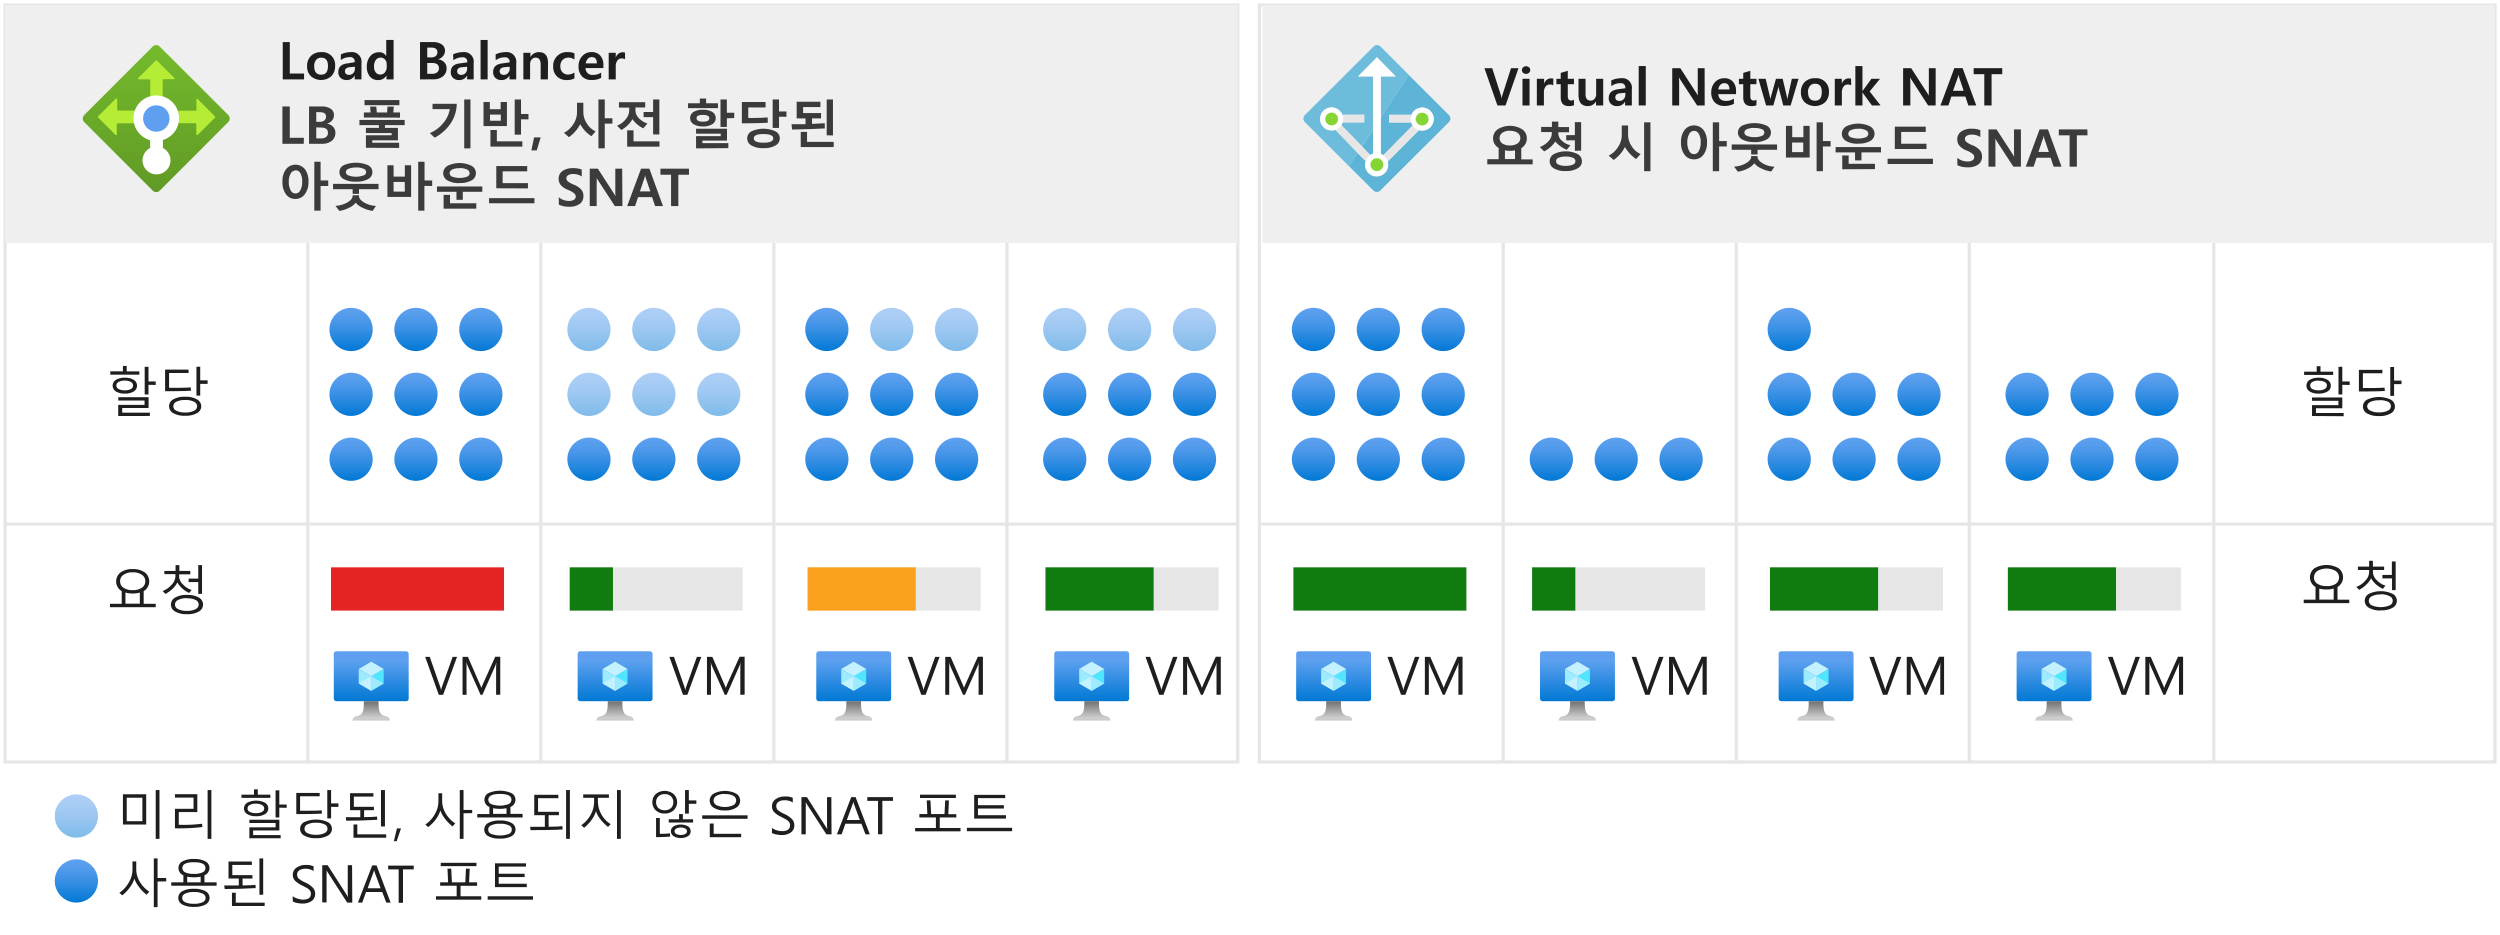 <svg xmlns="http://www.w3.org/2000/svg" xmlns:xlink="http://www.w3.org/1999/xlink" viewBox="0 0 578 216.17"><defs><style>.cls-1,.cls-2{fill:#fff;}.cls-18,.cls-2{stroke:#e6e6e6;stroke-width:0.75px;}.cls-3{fill:#3c3c41;opacity:0.08;}.cls-29,.cls-3,.cls-30,.cls-31,.cls-35,.cls-36,.cls-37,.cls-38,.cls-46,.cls-47,.cls-54,.cls-55,.cls-56{isolation:isolate;}.cls-4{fill:url(#Degradado_sin_nombre);}.cls-5{fill:#b4ec36;}.cls-6{fill:#5ea0ef;}.cls-7{fill:url(#Degradado_sin_nombre_2);}.cls-8{fill:#50e6ff;}.cls-9{fill:#c3f1ff;}.cls-10{fill:#9cebff;}.cls-11{fill:url(#Degradado_sin_nombre_3);}.cls-12{fill:url(#Degradado_sin_nombre_4);}.cls-13{fill:url(#Degradado_sin_nombre_5);}.cls-14{fill:url(#Degradado_sin_nombre_6);}.cls-15{fill:url(#Degradado_sin_nombre_7);}.cls-16{fill:url(#Degradado_sin_nombre_8);}.cls-17{fill:url(#Degradado_sin_nombre_9);}.cls-18{fill:none;}.cls-19{fill:url(#Degradado_sin_nombre_10);}.cls-20{fill:url(#Degradado_sin_nombre_11);}.cls-21{fill:url(#Degradado_sin_nombre_12);}.cls-22{fill:url(#Degradado_sin_nombre_13);}.cls-23{fill:url(#Degradado_sin_nombre_14);}.cls-24{fill:url(#Degradado_sin_nombre_15);}.cls-25{fill:url(#Degradado_sin_nombre_16);}.cls-26{fill:url(#Degradado_sin_nombre_17);}.cls-27{fill:url(#Degradado_sin_nombre_18);}.cls-28{fill:url(#Degradado_sin_nombre_19);}.cls-29,.cls-30,.cls-31,.cls-35,.cls-36,.cls-37,.cls-38,.cls-46,.cls-47,.cls-54,.cls-55,.cls-56{opacity:0.5;}.cls-29{fill:url(#Degradado_sin_nombre_20);}.cls-30{fill:url(#Degradado_sin_nombre_21);}.cls-31{fill:url(#Degradado_sin_nombre_22);}.cls-32{fill:url(#Degradado_sin_nombre_23);}.cls-33{fill:url(#Degradado_sin_nombre_24);}.cls-34{fill:url(#Degradado_sin_nombre_25);}.cls-35{fill:url(#Degradado_sin_nombre_26);}.cls-36{fill:url(#Degradado_sin_nombre_27);}.cls-37{fill:url(#Degradado_sin_nombre_28);}.cls-38{fill:url(#Degradado_sin_nombre_29);}.cls-39{fill:url(#Degradado_sin_nombre_30);}.cls-40{fill:url(#Degradado_sin_nombre_31);}.cls-41{fill:url(#Degradado_sin_nombre_32);}.cls-42{fill:url(#Degradado_sin_nombre_33);}.cls-43{fill:url(#Degradado_sin_nombre_34);}.cls-44{fill:url(#Degradado_sin_nombre_35);}.cls-45{fill:url(#Degradado_sin_nombre_36);}.cls-46{fill:url(#Degradado_sin_nombre_37);}.cls-47{fill:url(#Degradado_sin_nombre_38);}.cls-48{fill:url(#Degradado_sin_nombre_39);}.cls-49{fill:url(#Degradado_sin_nombre_40);}.cls-50{fill:url(#Degradado_sin_nombre_41);}.cls-51{fill:url(#Degradado_sin_nombre_42);}.cls-52{fill:url(#Degradado_sin_nombre_43);}.cls-53{fill:url(#Degradado_sin_nombre_44);}.cls-54{fill:url(#Degradado_sin_nombre_45);}.cls-55{fill:url(#Degradado_sin_nombre_46);}.cls-56{fill:url(#Degradado_sin_nombre_47);}.cls-57{fill:#e62323;}.cls-58{fill:#e6e6e6;}.cls-59{fill:#107c10;}.cls-60{fill:#faa21d;}.cls-61{fill:url(#Degradado_sin_nombre_48);}.cls-62{fill:url(#Degradado_sin_nombre_49);}.cls-63{fill:url(#Degradado_sin_nombre_50);}.cls-64{fill:url(#Degradado_sin_nombre_51);}.cls-65{fill:url(#Degradado_sin_nombre_52);}.cls-66{fill:url(#Degradado_sin_nombre_53);}.cls-67{fill:url(#Degradado_sin_nombre_54);}.cls-68{fill:url(#Degradado_sin_nombre_55);}.cls-69{fill:url(#Degradado_sin_nombre_56);}.cls-70{fill:url(#Degradado_sin_nombre_57);}.cls-71{fill:url(#Degradado_sin_nombre_58);}.cls-72{fill:url(#Degradado_sin_nombre_59);}.cls-73{fill:url(#Degradado_sin_nombre_60);}.cls-74{fill:url(#Degradado_sin_nombre_61);}.cls-75{fill:url(#Degradado_sin_nombre_62);}.cls-76{fill:url(#Degradado_sin_nombre_63);}.cls-77{fill:url(#Degradado_sin_nombre_64);}.cls-78{fill:url(#Degradado_sin_nombre_65);}.cls-79{fill:url(#Degradado_sin_nombre_66);}.cls-80{fill:url(#Degradado_sin_nombre_67);}.cls-81{fill:url(#Degradado_sin_nombre_68);}.cls-82{fill:url(#Degradado_sin_nombre_69);}.cls-83{fill:url(#Degradado_sin_nombre_70);}.cls-84{fill:url(#Degradado_sin_nombre_71);}.cls-85{fill:url(#Degradado_sin_nombre_72);}.cls-86{fill:url(#Degradado_sin_nombre_73);}.cls-87{fill:url(#Degradado_sin_nombre_74);}.cls-88{fill:url(#Degradado_sin_nombre_75);}.cls-89{fill:url(#Degradado_sin_nombre_76);}.cls-90{fill:url(#Degradado_sin_nombre_77);}.cls-91{fill:url(#Degradado_sin_nombre_78);}.cls-92{fill:url(#Degradado_sin_nombre_79);}.cls-93{fill:url(#Degradado_sin_nombre_80);}.cls-94{fill:#6ebcdb;}.cls-95{fill:#5db4d7;}.cls-96{fill:#86d633;}.cls-97{fill:#1e1e1e;}.cls-98{fill:#3b3b3b;}</style><linearGradient id="Degradado_sin_nombre" x1="36.12" y1="210.23" x2="36.12" y2="170.82" gradientTransform="translate(0 -162.33)" gradientUnits="userSpaceOnUse"><stop offset="0" stop-color="#5e9624"/><stop offset="0.02" stop-color="#5f9724"/><stop offset="1" stop-color="#76bc2d"/></linearGradient><linearGradient id="Degradado_sin_nombre_2" x1="85.83" y1="324.45" x2="85.83" y2="312.9" gradientTransform="translate(0 -162.33)" gradientUnits="userSpaceOnUse"><stop offset="0" stop-color="#0078d4"/><stop offset="0.82" stop-color="#5ea0ef"/></linearGradient><linearGradient id="Degradado_sin_nombre_3" x1="85.83" y1="328.9" x2="85.83" y2="324.44" gradientTransform="translate(0 -162.33)" gradientUnits="userSpaceOnUse"><stop offset="0.15" stop-color="#ccc"/><stop offset="1" stop-color="#707070"/></linearGradient><linearGradient id="Degradado_sin_nombre_4" x1="142.21" y1="324.45" x2="142.21" y2="312.9" xlink:href="#Degradado_sin_nombre_2"/><linearGradient id="Degradado_sin_nombre_5" x1="142.21" y1="328.9" x2="142.21" y2="324.44" xlink:href="#Degradado_sin_nombre_3"/><linearGradient id="Degradado_sin_nombre_6" x1="197.38" y1="324.45" x2="197.38" y2="312.9" xlink:href="#Degradado_sin_nombre_2"/><linearGradient id="Degradado_sin_nombre_7" x1="197.38" y1="328.9" x2="197.38" y2="324.44" xlink:href="#Degradado_sin_nombre_3"/><linearGradient id="Degradado_sin_nombre_8" x1="252.4" y1="324.45" x2="252.4" y2="312.9" xlink:href="#Degradado_sin_nombre_2"/><linearGradient id="Degradado_sin_nombre_9" x1="252.4" y1="328.9" x2="252.4" y2="324.44" xlink:href="#Degradado_sin_nombre_3"/><linearGradient id="Degradado_sin_nombre_10" x1="81.17" y1="120.49" x2="81.17" y2="130.49" gradientTransform="matrix(1, 0, 0, -1, 0, 216.66)" gradientUnits="userSpaceOnUse"><stop offset="0" stop-color="#0078d4"/><stop offset="0.16" stop-color="#1380da"/><stop offset="0.53" stop-color="#3c91e5"/><stop offset="0.82" stop-color="#559cec"/><stop offset="1" stop-color="#5ea0ef"/></linearGradient><linearGradient id="Degradado_sin_nombre_11" x1="96.17" y1="120.49" x2="96.17" y2="130.49" xlink:href="#Degradado_sin_nombre_10"/><linearGradient id="Degradado_sin_nombre_12" x1="111.17" y1="120.49" x2="111.17" y2="130.49" xlink:href="#Degradado_sin_nombre_10"/><linearGradient id="Degradado_sin_nombre_13" x1="81.17" y1="105.49" x2="81.17" y2="115.49" xlink:href="#Degradado_sin_nombre_10"/><linearGradient id="Degradado_sin_nombre_14" x1="17.66" y1="7.99" x2="17.66" y2="17.99" xlink:href="#Degradado_sin_nombre_10"/><linearGradient id="Degradado_sin_nombre_15" x1="96.17" y1="105.49" x2="96.17" y2="115.49" xlink:href="#Degradado_sin_nombre_10"/><linearGradient id="Degradado_sin_nombre_16" x1="111.17" y1="105.49" x2="111.17" y2="115.49" xlink:href="#Degradado_sin_nombre_10"/><linearGradient id="Degradado_sin_nombre_17" x1="81.17" y1="135.49" x2="81.17" y2="145.49" xlink:href="#Degradado_sin_nombre_10"/><linearGradient id="Degradado_sin_nombre_18" x1="96.17" y1="135.49" x2="96.17" y2="145.49" xlink:href="#Degradado_sin_nombre_10"/><linearGradient id="Degradado_sin_nombre_19" x1="111.17" y1="135.49" x2="111.17" y2="145.49" xlink:href="#Degradado_sin_nombre_10"/><linearGradient id="Degradado_sin_nombre_20" x1="136.17" y1="120.49" x2="136.17" y2="130.49" xlink:href="#Degradado_sin_nombre_10"/><linearGradient id="Degradado_sin_nombre_21" x1="151.17" y1="120.49" x2="151.17" y2="130.49" xlink:href="#Degradado_sin_nombre_10"/><linearGradient id="Degradado_sin_nombre_22" x1="166.17" y1="120.49" x2="166.17" y2="130.49" xlink:href="#Degradado_sin_nombre_10"/><linearGradient id="Degradado_sin_nombre_23" x1="136.17" y1="105.49" x2="136.17" y2="115.49" xlink:href="#Degradado_sin_nombre_10"/><linearGradient id="Degradado_sin_nombre_24" x1="151.17" y1="105.49" x2="151.17" y2="115.49" xlink:href="#Degradado_sin_nombre_10"/><linearGradient id="Degradado_sin_nombre_25" x1="166.17" y1="105.49" x2="166.17" y2="115.49" xlink:href="#Degradado_sin_nombre_10"/><linearGradient id="Degradado_sin_nombre_26" x1="136.17" y1="135.49" x2="136.17" y2="145.49" xlink:href="#Degradado_sin_nombre_10"/><linearGradient id="Degradado_sin_nombre_27" x1="17.66" y1="22.99" x2="17.66" y2="32.99" xlink:href="#Degradado_sin_nombre_10"/><linearGradient id="Degradado_sin_nombre_28" x1="151.17" y1="135.49" x2="151.17" y2="145.49" xlink:href="#Degradado_sin_nombre_10"/><linearGradient id="Degradado_sin_nombre_29" x1="166.17" y1="135.49" x2="166.17" y2="145.49" xlink:href="#Degradado_sin_nombre_10"/><linearGradient id="Degradado_sin_nombre_30" x1="191.17" y1="120.49" x2="191.17" y2="130.49" xlink:href="#Degradado_sin_nombre_10"/><linearGradient id="Degradado_sin_nombre_31" x1="206.17" y1="120.49" x2="206.17" y2="130.49" xlink:href="#Degradado_sin_nombre_10"/><linearGradient id="Degradado_sin_nombre_32" x1="221.17" y1="120.49" x2="221.17" y2="130.49" xlink:href="#Degradado_sin_nombre_10"/><linearGradient id="Degradado_sin_nombre_33" x1="191.17" y1="105.49" x2="191.17" y2="115.49" xlink:href="#Degradado_sin_nombre_10"/><linearGradient id="Degradado_sin_nombre_34" x1="206.17" y1="105.49" x2="206.17" y2="115.49" xlink:href="#Degradado_sin_nombre_10"/><linearGradient id="Degradado_sin_nombre_35" x1="221.17" y1="105.49" x2="221.17" y2="115.49" xlink:href="#Degradado_sin_nombre_10"/><linearGradient id="Degradado_sin_nombre_36" x1="191.17" y1="135.49" x2="191.17" y2="145.49" xlink:href="#Degradado_sin_nombre_10"/><linearGradient id="Degradado_sin_nombre_37" x1="206.17" y1="135.49" x2="206.17" y2="145.49" xlink:href="#Degradado_sin_nombre_10"/><linearGradient id="Degradado_sin_nombre_38" x1="221.17" y1="135.49" x2="221.17" y2="145.49" xlink:href="#Degradado_sin_nombre_10"/><linearGradient id="Degradado_sin_nombre_39" x1="246.17" y1="120.49" x2="246.17" y2="130.49" xlink:href="#Degradado_sin_nombre_10"/><linearGradient id="Degradado_sin_nombre_40" x1="261.17" y1="120.49" x2="261.17" y2="130.49" xlink:href="#Degradado_sin_nombre_10"/><linearGradient id="Degradado_sin_nombre_41" x1="276.17" y1="120.49" x2="276.17" y2="130.49" xlink:href="#Degradado_sin_nombre_10"/><linearGradient id="Degradado_sin_nombre_42" x1="246.17" y1="105.49" x2="246.17" y2="115.49" xlink:href="#Degradado_sin_nombre_10"/><linearGradient id="Degradado_sin_nombre_43" x1="261.17" y1="105.49" x2="261.17" y2="115.49" xlink:href="#Degradado_sin_nombre_10"/><linearGradient id="Degradado_sin_nombre_44" x1="276.17" y1="105.49" x2="276.17" y2="115.49" xlink:href="#Degradado_sin_nombre_10"/><linearGradient id="Degradado_sin_nombre_45" x1="246.17" y1="135.49" x2="246.17" y2="145.49" xlink:href="#Degradado_sin_nombre_10"/><linearGradient id="Degradado_sin_nombre_46" x1="261.17" y1="135.49" x2="261.17" y2="145.49" xlink:href="#Degradado_sin_nombre_10"/><linearGradient id="Degradado_sin_nombre_47" x1="276.17" y1="135.49" x2="276.17" y2="145.49" xlink:href="#Degradado_sin_nombre_10"/><linearGradient id="Degradado_sin_nombre_48" x1="308.33" y1="324.45" x2="308.33" y2="312.9" xlink:href="#Degradado_sin_nombre_2"/><linearGradient id="Degradado_sin_nombre_49" x1="308.33" y1="328.9" x2="308.33" y2="324.44" xlink:href="#Degradado_sin_nombre_3"/><linearGradient id="Degradado_sin_nombre_50" x1="364.71" y1="324.45" x2="364.71" y2="312.9" xlink:href="#Degradado_sin_nombre_2"/><linearGradient id="Degradado_sin_nombre_51" x1="364.69" y1="328.9" x2="364.69" y2="324.44" xlink:href="#Degradado_sin_nombre_3"/><linearGradient id="Degradado_sin_nombre_52" x1="419.88" y1="324.45" x2="419.88" y2="312.9" xlink:href="#Degradado_sin_nombre_2"/><linearGradient id="Degradado_sin_nombre_53" x1="419.88" y1="328.9" x2="419.88" y2="324.44" xlink:href="#Degradado_sin_nombre_3"/><linearGradient id="Degradado_sin_nombre_54" x1="474.9" y1="324.45" x2="474.9" y2="312.9" xlink:href="#Degradado_sin_nombre_2"/><linearGradient id="Degradado_sin_nombre_55" x1="474.9" y1="328.9" x2="474.9" y2="324.44" xlink:href="#Degradado_sin_nombre_3"/><linearGradient id="Degradado_sin_nombre_56" x1="303.67" y1="120.49" x2="303.67" y2="130.49" xlink:href="#Degradado_sin_nombre_10"/><linearGradient id="Degradado_sin_nombre_57" x1="318.67" y1="120.49" x2="318.67" y2="130.49" xlink:href="#Degradado_sin_nombre_10"/><linearGradient id="Degradado_sin_nombre_58" x1="333.67" y1="120.49" x2="333.67" y2="130.49" xlink:href="#Degradado_sin_nombre_10"/><linearGradient id="Degradado_sin_nombre_59" x1="303.67" y1="105.49" x2="303.67" y2="115.49" xlink:href="#Degradado_sin_nombre_10"/><linearGradient id="Degradado_sin_nombre_60" x1="318.67" y1="105.49" x2="318.67" y2="115.49" xlink:href="#Degradado_sin_nombre_10"/><linearGradient id="Degradado_sin_nombre_61" x1="333.67" y1="105.49" x2="333.67" y2="115.49" xlink:href="#Degradado_sin_nombre_10"/><linearGradient id="Degradado_sin_nombre_62" x1="303.67" y1="135.49" x2="303.67" y2="145.49" xlink:href="#Degradado_sin_nombre_10"/><linearGradient id="Degradado_sin_nombre_63" x1="318.67" y1="135.49" x2="318.67" y2="145.49" xlink:href="#Degradado_sin_nombre_10"/><linearGradient id="Degradado_sin_nombre_64" x1="333.67" y1="135.49" x2="333.67" y2="145.49" xlink:href="#Degradado_sin_nombre_10"/><linearGradient id="Degradado_sin_nombre_65" x1="358.67" y1="105.49" x2="358.67" y2="115.49" xlink:href="#Degradado_sin_nombre_10"/><linearGradient id="Degradado_sin_nombre_66" x1="373.67" y1="105.49" x2="373.67" y2="115.49" xlink:href="#Degradado_sin_nombre_10"/><linearGradient id="Degradado_sin_nombre_67" x1="388.67" y1="105.49" x2="388.67" y2="115.49" xlink:href="#Degradado_sin_nombre_10"/><linearGradient id="Degradado_sin_nombre_68" x1="413.67" y1="120.49" x2="413.67" y2="130.49" xlink:href="#Degradado_sin_nombre_10"/><linearGradient id="Degradado_sin_nombre_69" x1="428.67" y1="120.49" x2="428.67" y2="130.49" xlink:href="#Degradado_sin_nombre_10"/><linearGradient id="Degradado_sin_nombre_70" x1="443.67" y1="120.49" x2="443.67" y2="130.49" xlink:href="#Degradado_sin_nombre_10"/><linearGradient id="Degradado_sin_nombre_71" x1="413.67" y1="105.49" x2="413.67" y2="115.49" xlink:href="#Degradado_sin_nombre_10"/><linearGradient id="Degradado_sin_nombre_72" x1="428.67" y1="105.49" x2="428.67" y2="115.49" xlink:href="#Degradado_sin_nombre_10"/><linearGradient id="Degradado_sin_nombre_73" x1="443.67" y1="105.49" x2="443.67" y2="115.49" xlink:href="#Degradado_sin_nombre_10"/><linearGradient id="Degradado_sin_nombre_74" x1="413.67" y1="135.49" x2="413.67" y2="145.49" xlink:href="#Degradado_sin_nombre_10"/><linearGradient id="Degradado_sin_nombre_75" x1="468.67" y1="120.49" x2="468.67" y2="130.49" xlink:href="#Degradado_sin_nombre_10"/><linearGradient id="Degradado_sin_nombre_76" x1="483.67" y1="120.49" x2="483.67" y2="130.49" xlink:href="#Degradado_sin_nombre_10"/><linearGradient id="Degradado_sin_nombre_77" x1="498.67" y1="120.49" x2="498.67" y2="130.49" xlink:href="#Degradado_sin_nombre_10"/><linearGradient id="Degradado_sin_nombre_78" x1="468.67" y1="105.49" x2="468.67" y2="115.49" xlink:href="#Degradado_sin_nombre_10"/><linearGradient id="Degradado_sin_nombre_79" x1="483.67" y1="105.49" x2="483.67" y2="115.49" xlink:href="#Degradado_sin_nombre_10"/><linearGradient id="Degradado_sin_nombre_80" x1="498.67" y1="105.49" x2="498.67" y2="115.49" xlink:href="#Degradado_sin_nombre_10"/></defs><title>OJ104903204</title><g id="Target"><rect class="cls-1" width="578" height="216.17"/><rect class="cls-2" x="291.17" y="1.17" width="285.67" height="175"/><rect class="cls-2" x="1.17" y="1.17" width="285" height="175"/><rect class="cls-1" x="291.83" y="1.17" width="285" height="55"/><rect class="cls-3" x="291.83" y="1.17" width="285" height="55"/><rect class="cls-1" x="1.17" y="1.17" width="285" height="55"/><rect class="cls-3" x="1.17" y="1.17" width="285" height="55"/><path class="cls-4" d="M19.47,26.6,35.31,10.76a1.15,1.15,0,0,1,1.61,0h0L52.78,26.6a1.15,1.15,0,0,1,0,1.61h0L36.92,44.09a1.14,1.14,0,0,1-1.59,0L19.47,28.23a1.13,1.13,0,0,1,0-1.6h0Z"/><path class="cls-5" d="M40.28,18l-4-4A.24.24,0,0,0,36,14l-4,4a.19.19,0,0,0,0,.27.18.18,0,0,0,.19.07h2.34a.21.21,0,0,1,.21.21V22.3a.21.21,0,0,0,.21.21H37.4a.21.21,0,0,0,.21-.21V18.52a.21.21,0,0,1,.21-.21h2.34a.19.19,0,0,0,.23-.13A.19.19,0,0,0,40.28,18Z"/><path class="cls-5" d="M26.68,22.9l-4,4a.19.19,0,0,0,0,.27h0l4,4a.22.22,0,0,0,.3,0h0A.22.22,0,0,0,27,31V28.72a.23.23,0,0,1,.21-.21H31a.2.2,0,0,0,.19-.19h0V25.81a.2.2,0,0,0-.07-.26H27.31a.19.19,0,0,1-.21-.17h0V23.05a.22.22,0,0,0-.13-.28A.23.23,0,0,0,26.68,22.9Z"/><path class="cls-5" d="M45.72,31.19l4-4a.19.19,0,0,0,0-.27h0l-4-4a.22.22,0,0,0-.3,0,.28.28,0,0,0,0,.12v2.36a.18.18,0,0,1-.17.19H41.4a.2.2,0,0,0-.19.19v2.5a.19.19,0,0,0,.17.21h3.79a.21.21,0,0,1,.21.21v2.34a.2.2,0,0,0,.22.18h0A.16.16,0,0,0,45.72,31.19Z"/><path class="cls-1" d="M41.4,27.42a5.27,5.27,0,1,0-6.69,5v1.79a3.23,3.23,0,1,0,4.35,1.39h0a3.33,3.33,0,0,0-1.39-1.39V32.36A5.24,5.24,0,0,0,41.4,27.42Z"/><circle id="e99c3387-15c3-4f28-bd4b-cb209b430e06" class="cls-6" cx="36.14" cy="27.4" r="3.06"/><rect class="cls-7" x="77.17" y="150.57" width="17.32" height="11.55" rx="0.58"/><polygon class="cls-8" points="88.71 154.66 88.71 158.02 85.83 159.71 85.83 156.34 88.71 154.66"/><polygon class="cls-9" points="88.71 154.66 85.83 156.35 82.94 154.66 85.83 152.98 88.71 154.66"/><polygon class="cls-10" points="85.83 156.35 85.83 159.71 82.94 158.02 82.94 154.66 85.83 156.35"/><polygon class="cls-9" points="82.94 158.02 85.83 156.34 85.83 159.71 82.94 158.02"/><polygon class="cls-10" points="88.71 158.02 85.83 156.34 85.83 159.71 88.71 158.02"/><path class="cls-11" d="M89.3,165.61c-1.71-.27-1.78-1.5-1.78-3.49h-3.4c0,2-.05,3.22-1.77,3.49a1,1,0,0,0-.85,1h8.66A1,1,0,0,0,89.3,165.61Z"/><rect class="cls-12" x="133.55" y="150.57" width="17.32" height="11.55" rx="0.58"/><polygon class="cls-8" points="145.09 154.66 145.09 158.02 142.21 159.71 142.21 156.34 145.09 154.66"/><polygon class="cls-9" points="145.09 154.66 142.21 156.35 139.32 154.66 142.21 152.98 145.09 154.66"/><polygon class="cls-10" points="142.21 156.35 142.21 159.71 139.32 158.02 139.32 154.66 142.21 156.35"/><polygon class="cls-9" points="139.32 158.02 142.21 156.34 142.21 159.71 139.32 158.02"/><polygon class="cls-10" points="145.09 158.02 142.21 156.34 142.21 159.71 145.09 158.02"/><path class="cls-13" d="M145.68,165.61c-1.71-.27-1.78-1.5-1.78-3.49h-3.39c0,2-.06,3.22-1.77,3.49a1,1,0,0,0-.86,1h8.66A1,1,0,0,0,145.68,165.61Z"/><rect class="cls-14" x="188.72" y="150.57" width="17.32" height="11.55" rx="0.58"/><polygon class="cls-8" points="200.26 154.66 200.26 158.02 197.38 159.71 197.38 156.34 200.26 154.66"/><polygon class="cls-9" points="200.26 154.66 197.38 156.35 194.49 154.66 197.38 152.98 200.26 154.66"/><polygon class="cls-10" points="197.38 156.35 197.38 159.71 194.49 158.02 194.49 154.66 197.38 156.35"/><polygon class="cls-9" points="194.49 158.02 197.38 156.34 197.38 159.71 194.49 158.02"/><polygon class="cls-10" points="200.26 158.02 197.38 156.34 197.38 159.71 200.26 158.02"/><path class="cls-15" d="M200.85,165.61c-1.71-.27-1.78-1.5-1.78-3.49h-3.4c0,2-.06,3.22-1.77,3.49a1,1,0,0,0-.85,1h8.65A1,1,0,0,0,200.85,165.61Z"/><rect class="cls-16" x="243.74" y="150.57" width="17.32" height="11.55" rx="0.58"/><polygon class="cls-8" points="255.28 154.66 255.28 158.02 252.4 159.71 252.4 156.34 255.28 154.66"/><polygon class="cls-9" points="255.28 154.66 252.4 156.35 249.51 154.66 252.4 152.98 255.28 154.66"/><polygon class="cls-10" points="252.4 156.35 252.4 159.71 249.51 158.02 249.51 154.66 252.4 156.35"/><polygon class="cls-9" points="249.51 158.02 252.4 156.34 252.4 159.71 249.51 158.02"/><polygon class="cls-10" points="255.28 158.02 252.4 156.34 252.4 159.71 255.28 158.02"/><path class="cls-17" d="M255.87,165.61c-1.71-.27-1.78-1.5-1.78-3.49h-3.4c0,2-.05,3.22-1.77,3.49a1,1,0,0,0-.85,1h8.66A1,1,0,0,0,255.87,165.61Z"/><line class="cls-18" x1="1.17" y1="121.17" x2="286.17" y2="121.17"/><circle class="cls-19" cx="81.17" cy="91.17" r="5"/><circle class="cls-20" cx="96.17" cy="91.17" r="5"/><circle class="cls-21" cx="111.17" cy="91.17" r="5"/><circle class="cls-22" cx="81.17" cy="106.17" r="5"/><circle class="cls-23" cx="17.66" cy="203.67" r="5"/><circle class="cls-24" cx="96.17" cy="106.17" r="5"/><circle class="cls-25" cx="111.17" cy="106.17" r="5"/><circle class="cls-26" cx="81.17" cy="76.17" r="5"/><circle class="cls-27" cx="96.17" cy="76.17" r="5"/><circle class="cls-28" cx="111.17" cy="76.17" r="5"/><circle class="cls-29" cx="136.17" cy="91.17" r="5"/><circle class="cls-30" cx="151.17" cy="91.17" r="5"/><circle class="cls-31" cx="166.17" cy="91.17" r="5"/><circle class="cls-32" cx="136.17" cy="106.17" r="5"/><circle class="cls-33" cx="151.17" cy="106.17" r="5"/><circle class="cls-34" cx="166.17" cy="106.17" r="5"/><circle class="cls-35" cx="136.17" cy="76.17" r="5"/><circle class="cls-36" cx="17.66" cy="188.67" r="5"/><circle class="cls-37" cx="151.17" cy="76.17" r="5"/><circle class="cls-38" cx="166.17" cy="76.17" r="5"/><circle class="cls-39" cx="191.17" cy="91.17" r="5"/><circle class="cls-40" cx="206.17" cy="91.17" r="5"/><circle class="cls-41" cx="221.17" cy="91.17" r="5"/><circle class="cls-42" cx="191.17" cy="106.17" r="5"/><circle class="cls-43" cx="206.17" cy="106.17" r="5"/><circle class="cls-44" cx="221.17" cy="106.17" r="5"/><circle class="cls-45" cx="191.17" cy="76.17" r="5"/><circle class="cls-46" cx="206.17" cy="76.17" r="5"/><circle class="cls-47" cx="221.17" cy="76.17" r="5"/><circle class="cls-48" cx="246.17" cy="91.17" r="5"/><circle class="cls-49" cx="261.17" cy="91.17" r="5"/><circle class="cls-50" cx="276.17" cy="91.17" r="5"/><circle class="cls-51" cx="246.17" cy="106.17" r="5"/><circle class="cls-52" cx="261.17" cy="106.17" r="5"/><circle class="cls-53" cx="276.17" cy="106.17" r="5"/><circle class="cls-54" cx="246.17" cy="76.17" r="5"/><circle class="cls-55" cx="261.17" cy="76.17" r="5"/><circle class="cls-56" cx="276.17" cy="76.17" r="5"/><rect class="cls-57" x="76.53" y="131.17" width="40" height="10"/><rect class="cls-58" x="131.72" y="131.17" width="40" height="10"/><rect class="cls-59" x="131.72" y="131.17" width="10" height="10"/><rect class="cls-58" x="186.72" y="131.17" width="40" height="10"/><rect class="cls-60" x="186.72" y="131.17" width="25" height="10"/><rect class="cls-58" x="241.72" y="131.17" width="40" height="10"/><rect class="cls-59" x="241.72" y="131.17" width="25" height="10"/><line class="cls-18" x1="71.17" y1="56.17" x2="71.17" y2="176.17"/><line class="cls-18" x1="125.04" y1="56.17" x2="125.04" y2="176.17"/><line class="cls-18" x1="178.92" y1="56.17" x2="178.92" y2="176.17"/><line class="cls-18" x1="232.79" y1="56.17" x2="232.79" y2="176.17"/><rect class="cls-61" x="299.67" y="150.57" width="17.32" height="11.55" rx="0.58"/><polygon class="cls-8" points="311.21 154.66 311.21 158.02 308.33 159.71 308.33 156.34 311.21 154.66"/><polygon class="cls-9" points="311.21 154.66 308.33 156.35 305.44 154.66 308.33 152.98 311.21 154.66"/><polygon class="cls-10" points="308.33 156.35 308.33 159.71 305.44 158.02 305.44 154.66 308.33 156.35"/><polygon class="cls-9" points="305.44 158.02 308.33 156.34 308.33 159.71 305.44 158.02"/><polygon class="cls-10" points="311.21 158.02 308.33 156.34 308.33 159.71 311.21 158.02"/><path class="cls-62" d="M311.8,165.61c-1.71-.27-1.78-1.5-1.78-3.49h-3.4c0,2-.05,3.22-1.77,3.49a1,1,0,0,0-.85,1h8.66A1,1,0,0,0,311.8,165.61Z"/><rect class="cls-63" x="356.05" y="150.57" width="17.32" height="11.55" rx="0.58"/><polygon class="cls-8" points="367.6 154.66 367.6 158.02 364.71 159.71 364.71 156.34 367.6 154.66"/><polygon class="cls-9" points="367.6 154.66 364.71 156.35 361.82 154.66 364.71 152.98 367.6 154.66"/><polygon class="cls-10" points="364.71 156.35 364.71 159.71 361.82 158.02 361.82 154.66 364.71 156.35"/><polygon class="cls-9" points="361.82 158.02 364.71 156.34 364.71 159.71 361.82 158.02"/><polygon class="cls-10" points="367.6 158.02 364.71 156.34 364.71 159.71 367.6 158.02"/><path class="cls-64" d="M368.18,165.61c-1.71-.27-1.78-1.5-1.78-3.49H363c0,2-.06,3.22-1.77,3.49a1,1,0,0,0-.86,1H369A1,1,0,0,0,368.18,165.61Z"/><rect class="cls-65" x="411.22" y="150.57" width="17.32" height="11.55" rx="0.58"/><polygon class="cls-8" points="422.76 154.66 422.76 158.02 419.88 159.71 419.88 156.34 422.76 154.66"/><polygon class="cls-9" points="422.76 154.66 419.88 156.35 416.99 154.66 419.88 152.98 422.76 154.66"/><polygon class="cls-10" points="419.88 156.35 419.88 159.71 416.99 158.02 416.99 154.66 419.88 156.35"/><polygon class="cls-9" points="416.99 158.02 419.88 156.34 419.88 159.71 416.99 158.02"/><polygon class="cls-10" points="422.76 158.02 419.88 156.34 419.88 159.71 422.76 158.02"/><path class="cls-66" d="M423.35,165.61c-1.71-.27-1.78-1.5-1.78-3.49h-3.4c0,2-.06,3.22-1.77,3.49a1,1,0,0,0-.85,1h8.65A1,1,0,0,0,423.35,165.61Z"/><rect class="cls-67" x="466.24" y="150.57" width="17.32" height="11.55" rx="0.58"/><polygon class="cls-8" points="477.78 154.66 477.78 158.02 474.9 159.71 474.9 156.34 477.78 154.66"/><polygon class="cls-9" points="477.78 154.66 474.9 156.35 472.01 154.66 474.9 152.98 477.78 154.66"/><polygon class="cls-10" points="474.9 156.35 474.9 159.71 472.01 158.02 472.01 154.66 474.9 156.35"/><polygon class="cls-9" points="472.01 158.02 474.9 156.34 474.9 159.71 472.01 158.02"/><polygon class="cls-10" points="477.78 158.02 474.9 156.34 474.9 159.71 477.78 158.02"/><path class="cls-68" d="M478.37,165.61c-1.71-.27-1.78-1.5-1.78-3.49h-3.4c0,2-.05,3.22-1.77,3.49a1,1,0,0,0-.85,1h8.66A1,1,0,0,0,478.37,165.61Z"/><line class="cls-18" x1="291.17" y1="121.17" x2="576.83" y2="121.17"/><circle class="cls-69" cx="303.67" cy="91.17" r="5"/><circle class="cls-70" cx="318.67" cy="91.17" r="5"/><circle class="cls-71" cx="333.67" cy="91.17" r="5"/><circle class="cls-72" cx="303.67" cy="106.17" r="5"/><circle class="cls-73" cx="318.67" cy="106.17" r="5"/><circle class="cls-74" cx="333.67" cy="106.17" r="5"/><circle class="cls-75" cx="303.67" cy="76.17" r="5"/><circle class="cls-76" cx="318.67" cy="76.17" r="5"/><circle class="cls-77" cx="333.67" cy="76.17" r="5"/><circle class="cls-78" cx="358.67" cy="106.17" r="5"/><circle class="cls-79" cx="373.67" cy="106.17" r="5"/><circle class="cls-80" cx="388.67" cy="106.17" r="5"/><circle class="cls-81" cx="413.67" cy="91.17" r="5"/><circle class="cls-82" cx="428.67" cy="91.17" r="5"/><circle class="cls-83" cx="443.67" cy="91.17" r="5"/><circle class="cls-84" cx="413.67" cy="106.17" r="5"/><circle class="cls-85" cx="428.67" cy="106.17" r="5"/><circle class="cls-86" cx="443.67" cy="106.17" r="5"/><circle class="cls-87" cx="413.67" cy="76.17" r="5"/><circle class="cls-88" cx="468.67" cy="91.17" r="5"/><circle class="cls-89" cx="483.67" cy="91.17" r="5"/><circle class="cls-90" cx="498.67" cy="91.17" r="5"/><circle class="cls-91" cx="468.67" cy="106.17" r="5"/><circle class="cls-92" cx="483.67" cy="106.17" r="5"/><circle class="cls-93" cx="498.67" cy="106.17" r="5"/><rect class="cls-59" x="299.03" y="131.17" width="40" height="10"/><rect class="cls-58" x="354.22" y="131.17" width="40" height="10"/><rect class="cls-59" x="354.22" y="131.17" width="10" height="10"/><rect class="cls-58" x="409.22" y="131.17" width="40" height="10"/><rect class="cls-59" x="409.22" y="131.17" width="25" height="10"/><rect class="cls-58" x="464.22" y="131.17" width="40" height="10"/><rect class="cls-59" x="464.22" y="131.17" width="25" height="10"/><line class="cls-18" x1="347.54" y1="56.17" x2="347.54" y2="176.17"/><line class="cls-18" x1="401.42" y1="56.17" x2="401.42" y2="176.17"/><line class="cls-18" x1="455.29" y1="56.17" x2="455.29" y2="176.17"/><line class="cls-18" x1="511.83" y1="56.17" x2="511.83" y2="176.17"/><g id="ad94e297-0e86-4eaf-aac0-d146ee9aea65"><path class="cls-94" d="M313.87,35.34,308.73,30a2.45,2.45,0,0,1-.85.15,2.66,2.66,0,1,1,2.45-3.64h5.07v1.77h-5a4.51,4.51,0,0,1-.29.63l4.75,4.89,2.57-3.91V17.66H314l4.36-4.42,4.33,4.42h-3.46v9.58l6.5-9.92-6.55-6.56a1.15,1.15,0,0,0-1.61,0h0L301.68,26.61a1.15,1.15,0,0,0,0,1.61h0l15.87,15.87-5.67-5.67Z"/><path class="cls-95" d="M317.44,35.57V29.9l-2.57,3.93,1.89,2A1.88,1.88,0,0,1,317.44,35.57Z"/><path class="cls-95" d="M335,26.61l-9.3-9.29-6.5,9.92v8.35a2.25,2.25,0,0,1,.59.32l6.82-6.9a3,3,0,0,1-.34-.7h-5.12V26.54h5.2a2.64,2.64,0,1,1,2.45,3.64,2.58,2.58,0,0,1-.73-.11l-7.26,7.31a2.25,2.25,0,0,1,.11.68,2.66,2.66,0,0,1-5.32.21h0a2.44,2.44,0,0,1,.15-1l-1.89-1.89-2,3,5.67,5.67a1.14,1.14,0,0,0,1.59,0L335,28.22a1.13,1.13,0,0,0,0-1.6h0Z"/><path class="cls-58" d="M326.36,26.54h-5.2v1.77h5.12a2.67,2.67,0,0,1-.13-.79A2.37,2.37,0,0,1,326.36,26.54Z"/><path class="cls-58" d="M310.41,28.31h5V26.54h-5.07a2.46,2.46,0,0,1,.21,1A2.9,2.9,0,0,1,310.41,28.31Z"/><path class="cls-58" d="M320.82,37.38l7.26-7.31A2.62,2.62,0,0,1,326.62,29l-6.82,6.9A2.54,2.54,0,0,1,320.82,37.38Z"/><path class="cls-58" d="M316.81,35.85l-1.89-2L310.12,29a2.67,2.67,0,0,1-1.39,1l5.14,5.31,1.89,1.89A2.65,2.65,0,0,1,316.81,35.85Z"/><path class="cls-1" d="M322.65,17.66l-4.31-4.42L314,17.66h3.46V35.57a2.09,2.09,0,0,0-.63.28,2.59,2.59,0,0,0-1.05,1.44,2.64,2.64,0,0,0,5.06,1.53h0a2.79,2.79,0,0,0,.11-.76,2.25,2.25,0,0,0-.11-.68,2.49,2.49,0,0,0-1-1.47,2.25,2.25,0,0,0-.59-.32V17.66Zm-4.31,21.88a1.48,1.48,0,1,1,1.48-1.48h0a1.48,1.48,0,0,1-1.48,1.48Z"/><path class="cls-1" d="M310.12,28.94a4.51,4.51,0,0,0,.29-.63,2.67,2.67,0,0,0,.13-.79,2.46,2.46,0,0,0-.21-1,2.65,2.65,0,1,0-2.45,3.64,2.45,2.45,0,0,0,.85-.15A2.69,2.69,0,0,0,310.12,28.94Zm-2.24,0a1.48,1.48,0,1,1,1.47-1.49h0A1.47,1.47,0,0,1,308,29h-.07Z"/><path class="cls-1" d="M328.08,30.07a2.58,2.58,0,0,0,.73.11,2.66,2.66,0,1,0-2.45-3.64,2.46,2.46,0,0,0-.21,1,2.67,2.67,0,0,0,.13.79,3,3,0,0,0,.34.7A2.65,2.65,0,0,0,328.08,30.07Zm.73-4a1.47,1.47,0,1,1-.33,0A.92.92,0,0,1,328.81,26.07Z"/><path class="cls-96" d="M318.34,36.59a1.48,1.48,0,1,0,1.48,1.48h0a1.47,1.47,0,0,0-1.47-1.47Z"/><circle class="cls-96" cx="307.88" cy="27.52" r="1.47"/><path class="cls-96" d="M328.81,29a1.47,1.47,0,1,0-1.47-1.47h0A1.47,1.47,0,0,0,328.81,29Z"/></g></g><g id="Text"><path class="cls-97" d="M70.3,18.36H65.37V9.73H67V17H70.3Z"/><path class="cls-97" d="M71,15.32a3.21,3.21,0,0,1,.89-2.39,3.27,3.27,0,0,1,2.42-.88,2.95,2.95,0,0,1,3.17,3.16,3.27,3.27,0,0,1-.88,2.4,3.6,3.6,0,0,1-4.73,0A3.11,3.11,0,0,1,71,15.32Zm1.65,0c0,1.29.54,1.94,1.61,1.94s1.56-.66,1.56-2-.52-1.92-1.56-1.92a1.46,1.46,0,0,0-1.19.53A2.24,2.24,0,0,0,72.63,15.29Z"/><path class="cls-97" d="M78.81,12.59a4,4,0,0,1,1.08-.39,5.45,5.45,0,0,1,1.19-.15,2.22,2.22,0,0,1,2.49,2.53v3.78H82v-.91h0a2,2,0,0,1-1.85,1.06,2,2,0,0,1-1.41-.5,1.78,1.78,0,0,1-.52-1.35c0-1.17.7-1.85,2.09-2L82,14.38a1,1,0,0,0-1.15-1.17,3.46,3.46,0,0,0-2.06.68Zm2,2.95c-.71.09-1.06.41-1.06.95a.78.78,0,0,0,.25.59,1,1,0,0,0,.68.23,1.25,1.25,0,0,0,1-.42,1.48,1.48,0,0,0,.38-1v-.46Z"/><path class="cls-97" d="M91,18.36H89.36v-.91h0a2.14,2.14,0,0,1-2,1.06,2.33,2.33,0,0,1-1.86-.83,3.46,3.46,0,0,1-.69-2.27A3.71,3.71,0,0,1,85.59,13a2.55,2.55,0,0,1,2-.92,1.79,1.79,0,0,1,1.71.9h0V9.24H91Zm-1.6-3.53a1.57,1.57,0,0,0-.4-1.08,1.34,1.34,0,0,0-1-.43,1.32,1.32,0,0,0-1.11.55,2.43,2.43,0,0,0-.41,1.5,2.13,2.13,0,0,0,.39,1.37,1.28,1.28,0,0,0,1.06.49A1.31,1.31,0,0,0,89,16.72a2,2,0,0,0,.41-1.3Z"/><path class="cls-97" d="M97.11,18.36V9.73h2.94a3.57,3.57,0,0,1,2.08.53,1.72,1.72,0,0,1,.75,1.48,1.87,1.87,0,0,1-.44,1.22,2.36,2.36,0,0,1-1.18.76v0a2.33,2.33,0,0,1,1.45.68,1.92,1.92,0,0,1,.54,1.39,2.28,2.28,0,0,1-.83,1.85,3.35,3.35,0,0,1-2.23.7ZM98.78,11v2.27h.91a1.63,1.63,0,0,0,1.06-.32,1.14,1.14,0,0,0,.38-.9c0-.7-.5-1.05-1.49-1.05Zm0,3.56v2.5h1.15a1.73,1.73,0,0,0,1.15-.34,1.16,1.16,0,0,0,.41-.94c0-.82-.54-1.22-1.62-1.22Z"/><path class="cls-97" d="M104.75,12.59a4,4,0,0,1,1.08-.39,5.45,5.45,0,0,1,1.19-.15,2.22,2.22,0,0,1,2.49,2.53v3.78H108v-.91h0a2,2,0,0,1-1.85,1.06,2,2,0,0,1-1.41-.5,1.78,1.78,0,0,1-.52-1.35c0-1.17.7-1.85,2.09-2l1.72-.24a1,1,0,0,0-1.15-1.17,3.46,3.46,0,0,0-2.06.68Zm2,2.95c-.71.09-1.06.41-1.06.95a.78.78,0,0,0,.25.59,1,1,0,0,0,.68.23,1.25,1.25,0,0,0,1-.42,1.48,1.48,0,0,0,.38-1v-.46Z"/><path class="cls-97" d="M111.11,18.36V9.24h1.63v9.12Z"/><path class="cls-97" d="M114.58,12.59a4,4,0,0,1,1.08-.39,5.45,5.45,0,0,1,1.19-.15,2.23,2.23,0,0,1,2.5,2.53v3.78h-1.56v-.91h0a2,2,0,0,1-1.85,1.06,2,2,0,0,1-1.41-.5,1.78,1.78,0,0,1-.52-1.35q0-1.75,2.1-2l1.71-.24a1,1,0,0,0-1.15-1.17,3.48,3.48,0,0,0-2.06.68Zm2,2.95c-.7.09-1.06.41-1.06.95a.76.76,0,0,0,.26.59,1,1,0,0,0,.68.23,1.23,1.23,0,0,0,1-.42,1.44,1.44,0,0,0,.38-1v-.46Z"/><path class="cls-97" d="M126.67,18.36H125V14.91c0-1.06-.38-1.59-1.15-1.59a1.18,1.18,0,0,0-.93.43,1.67,1.67,0,0,0-.36,1.1v3.51H121V12.2h1.64v1h0a2.18,2.18,0,0,1,2-1.14c1.37,0,2.06.85,2.06,2.54Z"/><path class="cls-97" d="M132.81,18.12a3.55,3.55,0,0,1-1.81.39,3.07,3.07,0,0,1-2.24-.85,3,3,0,0,1-.86-2.23,3.14,3.14,0,0,1,3.38-3.38,3.3,3.3,0,0,1,1.53.29v1.44a2.28,2.28,0,0,0-1.37-.46,1.8,1.8,0,0,0-1.37.54,2,2,0,0,0-.52,1.45,2,2,0,0,0,.49,1.41,1.76,1.76,0,0,0,1.34.51,2.54,2.54,0,0,0,1.43-.47Z"/><path class="cls-97" d="M139.5,15.74h-4.12a1.55,1.55,0,0,0,1.79,1.57,3.17,3.17,0,0,0,1.82-.54V18a4.33,4.33,0,0,1-2.19.5,3,3,0,0,1-2.24-.83,3.25,3.25,0,0,1-.8-2.33,3.34,3.34,0,0,1,.86-2.38,2.83,2.83,0,0,1,2.15-.92,2.61,2.61,0,0,1,2,.79A3.12,3.12,0,0,1,139.5,15ZM138,14.66c0-1-.41-1.46-1.21-1.46a1.19,1.19,0,0,0-.89.4,1.93,1.93,0,0,0-.48,1.06Z"/><path class="cls-97" d="M144.52,13.7a1.47,1.47,0,0,0-.79-.19,1.17,1.17,0,0,0-1,.5,2.21,2.21,0,0,0-.37,1.35v3h-1.63V12.2h1.63v1.18h0A1.65,1.65,0,0,1,144,12.09a1.26,1.26,0,0,1,.5.08Z"/><path class="cls-97" d="M351.08,15.76l-3,8.62h-1.88l-3-8.62H345L347,22a4.46,4.46,0,0,1,.17.84h0a3.51,3.51,0,0,1,.18-.85l2-6.23Z"/><path class="cls-97" d="M351.87,16.2a.83.83,0,0,1,.27-.63,1.06,1.06,0,0,1,1.37,0,.78.78,0,0,1,.28.63.81.81,0,0,1-.28.63,1,1,0,0,1-.68.25.93.93,0,0,1-.69-.26A.83.83,0,0,1,351.87,16.2Zm.13,8.18V18.22h1.63v6.16Z"/><path class="cls-97" d="M359.11,19.73a1.52,1.52,0,0,0-.79-.19,1.16,1.16,0,0,0-1,.5,2.24,2.24,0,0,0-.37,1.34v3h-1.63V18.22H357v1.19h0a1.65,1.65,0,0,1,1.62-1.29,1.29,1.29,0,0,1,.51.08Z"/><path class="cls-97" d="M363.9,24.32a2.64,2.64,0,0,1-1.16.21c-1.27,0-1.9-.67-1.9-2V19.47h-1V18.22h1V16.85l1.63-.48v1.85h1.43v1.25h-1.43v2.77c0,.68.27,1,.8,1a1.11,1.11,0,0,0,.63-.19Z"/><path class="cls-97" d="M370.66,24.38H369v-.95h0a2.1,2.1,0,0,1-1.89,1.1c-1.44,0-2.16-.86-2.16-2.6V18.22h1.63v3.54q0,1.5,1.17,1.5a1.19,1.19,0,0,0,.92-.41,1.59,1.59,0,0,0,.36-1.09V18.22h1.63Z"/><path class="cls-97" d="M372.51,18.62a4,4,0,0,1,1.08-.39,5.45,5.45,0,0,1,1.19-.15,2.22,2.22,0,0,1,2.5,2.53v3.77h-1.56v-.91h0a2,2,0,0,1-1.85,1.06,1.93,1.93,0,0,1-1.41-.5,1.76,1.76,0,0,1-.52-1.34c0-1.18.7-1.86,2.1-2.05l1.72-.23a1,1,0,0,0-1.15-1.18,3.52,3.52,0,0,0-2.07.69Zm2,2.95c-.7.09-1.05.4-1.05.94a.77.77,0,0,0,.25.6,1,1,0,0,0,.68.22,1.22,1.22,0,0,0,1-.41,1.44,1.44,0,0,0,.39-1v-.47Z"/><path class="cls-97" d="M378.87,24.38V15.27h1.63v9.11Z"/><path class="cls-97" d="M394.12,24.38h-1.75l-3.81-5.84a5.44,5.44,0,0,1-.39-.67h0c0,.28.05.72.05,1.34v5.17h-1.6V15.76h1.86l3.68,5.69a7.72,7.72,0,0,1,.41.67h0a8.86,8.86,0,0,1-.05-1.21V15.76h1.59Z"/><path class="cls-97" d="M401.38,21.76h-4.11c.06,1,.66,1.57,1.78,1.57a3.22,3.22,0,0,0,1.83-.54V24a4.37,4.37,0,0,1-2.2.49,3,3,0,0,1-2.24-.83,3.22,3.22,0,0,1-.8-2.32A3.39,3.39,0,0,1,396.5,19a2.82,2.82,0,0,1,2.15-.91,2.57,2.57,0,0,1,2,.79,3.11,3.11,0,0,1,.72,2.17Zm-1.54-1.07c0-1-.4-1.46-1.21-1.46a1.23,1.23,0,0,0-.89.39,1.92,1.92,0,0,0-.47,1.07Z"/><path class="cls-97" d="M406.09,24.32a2.61,2.61,0,0,1-1.16.21c-1.26,0-1.89-.67-1.89-2V19.47h-1V18.22h1V16.85l1.63-.48v1.85h1.42v1.25h-1.42v2.77c0,.68.26,1,.8,1a1.08,1.08,0,0,0,.62-.19Z"/><path class="cls-97" d="M415.82,18.22,414,24.38h-1.71l-1-3.84a2.77,2.77,0,0,1-.1-.72h0a3,3,0,0,1-.12.71L410,24.38h-1.68l-1.78-6.16h1.68l1,4.21a3.84,3.84,0,0,1,.1.64h0a3.72,3.72,0,0,1,.11-.67l1.17-4.18h1.55l1,4.21a4.71,4.71,0,0,1,.09.65h0a5.85,5.85,0,0,1,.1-.65l.93-4.21Z"/><path class="cls-97" d="M416.37,21.34a3.22,3.22,0,0,1,.89-2.39,3.32,3.32,0,0,1,2.42-.87,2.95,2.95,0,0,1,3.17,3.16,3.27,3.27,0,0,1-.88,2.4,3.63,3.63,0,0,1-4.73,0A3.14,3.14,0,0,1,416.37,21.34Zm1.66,0c0,1.29.53,1.94,1.61,1.94s1.55-.66,1.55-2-.52-1.92-1.56-1.92a1.42,1.42,0,0,0-1.18.52A2.26,2.26,0,0,0,418,21.32Z"/><path class="cls-97" d="M428,19.73a1.52,1.52,0,0,0-.79-.19,1.16,1.16,0,0,0-1,.5,2.24,2.24,0,0,0-.37,1.34v3H424.2V18.22h1.63v1.19h0a1.65,1.65,0,0,1,1.62-1.29,1.32,1.32,0,0,1,.51.08Z"/><path class="cls-97" d="M434.79,24.38h-2l-2.19-3h0v3h-1.64V15.27h1.64v5.8h0l2.06-2.85h2l-2.4,2.92Z"/><path class="cls-97" d="M447.52,24.38h-1.74L442,18.54a6.88,6.88,0,0,1-.38-.67h0c0,.28.05.72.05,1.34v5.17H440V15.76h1.86l3.68,5.69c.19.29.32.51.41.67h0a9.62,9.62,0,0,1,0-1.21V15.76h1.58Z"/><path class="cls-97" d="M456.91,24.38h-1.83l-.69-2.06h-3.24l-.68,2.06h-1.83l3.2-8.62h1.92ZM454,21l-1.05-3.13a3.72,3.72,0,0,1-.14-.71h0a3.45,3.45,0,0,1-.15.7L451.53,21Z"/><path class="cls-97" d="M462.92,17.15h-2.47v7.23h-1.68V17.15h-2.46V15.76h6.61Z"/><path class="cls-98" d="M343.86,38V36.81h2.63v-2.6A2.52,2.52,0,0,1,345.2,32a2.47,2.47,0,0,1,1.11-2.13,5.38,5.38,0,0,1,5.58,0A2.47,2.47,0,0,1,353,32a2.56,2.56,0,0,1-1.28,2.25v2.6h2.63V38Zm5.25-7.77a3,3,0,0,0-1.76.46,1.51,1.51,0,0,0,0,2.48,3,3,0,0,0,1.76.46,3,3,0,0,0,1.74-.46,1.51,1.51,0,0,0,0-2.48A2.9,2.9,0,0,0,349.11,30.26Zm-1.17,6.55h2.33V34.76a6.22,6.22,0,0,1-2.33,0Z"/><path class="cls-98" d="M362.25,34.63a7.11,7.11,0,0,1-2.68-1.91,5.47,5.47,0,0,1-1.1,1.27A6.92,6.92,0,0,1,357,35l-1-1a5.2,5.2,0,0,0,2.05-1.39,2.85,2.85,0,0,0,.74-1.87v-.2h-2.48v-1.2h2.49V28.12h1.48v1.26h2.48v1.2h-2.48v.23a2.3,2.3,0,0,0,.79,1.69,4.27,4.27,0,0,0,2,1.07ZM362,39.55a5.1,5.1,0,0,1-2.74-.62,1.89,1.89,0,0,1,0-3.31,6.25,6.25,0,0,1,5.49,0,1.92,1.92,0,0,1,1,1.66,1.86,1.86,0,0,1-1,1.64A5.16,5.16,0,0,1,362,39.55Zm0-3.35a3.73,3.73,0,0,0-1.67.29.82.82,0,0,0,0,1.56,3.73,3.73,0,0,0,1.67.29,3.81,3.81,0,0,0,1.68-.29.86.86,0,0,0,.56-.78.88.88,0,0,0-.55-.78A3.89,3.89,0,0,0,362,36.2Zm2.11-1.33V32.45h-2V31.24h2v-3h1.45v6.59Z"/><path class="cls-98" d="M378.27,36.78a8.55,8.55,0,0,1-2.59-2.8,8,8,0,0,1-2.6,3l-1.15-1a5.54,5.54,0,0,0,2.17-2,5,5,0,0,0,.85-2.7V29h1.47V31.2a4.71,4.71,0,0,0,.83,2.61,4.5,4.5,0,0,0,2.06,1.8Zm1.85,2.8V28.28h1.46v11.3Z"/><path class="cls-98" d="M391.66,36.84a2.63,2.63,0,0,1-2.19-1.06,4.52,4.52,0,0,1-.82-2.86,4.51,4.51,0,0,1,.82-2.88,2.81,2.81,0,0,1,4.37,0,4.58,4.58,0,0,1,.82,2.87,4.6,4.6,0,0,1-.82,2.87A2.64,2.64,0,0,1,391.66,36.84Zm0-6.59a1.29,1.29,0,0,0-1.11.71,3.78,3.78,0,0,0-.44,2,3.77,3.77,0,0,0,.44,1.94,1.2,1.2,0,0,0,2.21,0,3.82,3.82,0,0,0,.44-1.94,3.77,3.77,0,0,0-.43-2A1.28,1.28,0,0,0,391.66,30.25Zm5.8,3.61v5.72H396V28.28h1.46v4.34h1.77v1.24Z"/><path class="cls-98" d="M406.35,34.64v1.07h-1.48V34.64h-4.5V33.4h10.49v1.24Zm3.16,5a6.77,6.77,0,0,1-2.28-.69,4.17,4.17,0,0,1-1.63-1.2A4.27,4.27,0,0,1,404,39a6.67,6.67,0,0,1-2.21.69l-.88-1.17a6,6,0,0,0,2.75-.78c.81-.47,1.21-1,1.21-1.47v-.18h1.47v.17c0,.52.39,1,1.18,1.5a5.81,5.81,0,0,0,2.74.78Zm-3.89-6.8a5.54,5.54,0,0,1-2.81-.59,1.8,1.8,0,0,1-1-1.61,1.78,1.78,0,0,1,1-1.6,7.12,7.12,0,0,1,5.63,0,1.78,1.78,0,0,1,1,1.6,1.8,1.8,0,0,1-1,1.61A5.5,5.5,0,0,1,405.62,32.86Zm0-3.26a4.1,4.1,0,0,0-1.72.29.86.86,0,0,0-.6.77c0,.32.2.58.61.77a4.08,4.08,0,0,0,1.71.29,4,4,0,0,0,1.71-.29.8.8,0,0,0,0-1.54A4.07,4.07,0,0,0,405.62,29.6Z"/><path class="cls-98" d="M412.91,36.42V29.1h1.45v2.62h2.58V29.1h1.45v7.32Zm4-3.47h-2.58v2.23h2.58Zm4.55.91v5.72H420V28.28h1.46v4.34h1.77v1.24Z"/><path class="cls-98" d="M430.37,35.23v1.86h-1.48V35.23h-4.5V34h10.49v1.24Zm-.73-2a5.42,5.42,0,0,1-2.81-.62,1.91,1.91,0,0,1-1-1.68,2,2,0,0,1,1-1.7,6.27,6.27,0,0,1,5.56,0,1.94,1.94,0,0,1,1,1.7,1.9,1.9,0,0,1-1,1.67A5.29,5.29,0,0,1,429.64,33.2Zm-3.71,5.9V35.94h1.48v1.93h6.08V39.1Zm3.71-9.35a3.72,3.72,0,0,0-1.72.31.94.94,0,0,0-.6.84.91.91,0,0,0,.6.81,5.25,5.25,0,0,0,3.44,0,.91.91,0,0,0,.59-.81.93.93,0,0,0-.59-.84A3.75,3.75,0,0,0,429.64,29.75Z"/><path class="cls-98" d="M436.41,37.92V36.7H446.9v1.22Zm1.67-3.47V29.28h7.15V30.5h-5.68v2.73h5.85v1.22Z"/><path class="cls-98" d="M452.52,36.49a3.6,3.6,0,0,0,2.35.84,2.12,2.12,0,0,0,1.19-.27.86.86,0,0,0,.39-.73,1,1,0,0,0-.33-.72,5.63,5.63,0,0,0-1.58-.87A4.09,4.09,0,0,1,453,33.66a2.19,2.19,0,0,1-.48-1.41,2.14,2.14,0,0,1,.9-1.83,3.91,3.91,0,0,1,2.37-.66,5.24,5.24,0,0,1,2.06.33v1.6a3.48,3.48,0,0,0-2-.57,2.16,2.16,0,0,0-1.12.26.83.83,0,0,0-.44.73.94.94,0,0,0,.3.67,5,5,0,0,0,1.4.79,4.71,4.71,0,0,1,1.76,1.16,2.21,2.21,0,0,1,.49,1.45,2.17,2.17,0,0,1-.87,1.86,4,4,0,0,1-2.44.64,5.09,5.09,0,0,1-2.37-.48Z"/><path class="cls-98" d="M467.24,38.53h-1.75l-3.81-5.84a5.44,5.44,0,0,1-.39-.67h0a13.41,13.41,0,0,1,.05,1.34v5.17h-1.6V29.91h1.86l3.68,5.68c.19.29.33.52.41.67h0a8.56,8.56,0,0,1-.05-1.2V29.91h1.59Z"/><path class="cls-98" d="M476.62,38.53H474.8l-.7-2.06h-3.24l-.68,2.06h-1.82l3.19-8.62h1.93Zm-2.93-3.39L472.63,32a4,4,0,0,1-.13-.71h0a4.29,4.29,0,0,1-.15.7l-1.06,3.13Z"/><path class="cls-98" d="M482.63,31.29h-2.46v7.24h-1.68V31.29H476V29.91h6.6Z"/><path class="cls-97" d="M105.67,151.87l-3.22,8.77h-1l-3.15-8.77h1.06l2.44,7a4.44,4.44,0,0,1,.17.77h0a3.4,3.4,0,0,1,.19-.78l2.49-7Z"/><path class="cls-97" d="M114.7,160.64v-5.92c0-.46,0-1,.09-1.69h0a5.68,5.68,0,0,1-.25.82l-3,6.79h-.43l-3-6.74a4.65,4.65,0,0,1-.25-.87h0c0,.22,0,.77,0,1.67v5.94h-.92v-8.77h1.24l2.7,6.18a8.94,8.94,0,0,1,.41,1h0c.06-.16.2-.52.43-1.06l2.77-6.15h1.17v8.77Z"/><path class="cls-97" d="M162.14,151.87l-3.23,8.77h-1l-3.15-8.77h1.06l2.44,7a4.44,4.44,0,0,1,.17.77h0a3.4,3.4,0,0,1,.19-.78l2.5-7Z"/><path class="cls-97" d="M171.16,160.64v-5.92c0-.46,0-1,.09-1.69h0a4.62,4.62,0,0,1-.25.82l-3,6.79h-.43l-3-6.74a4.65,4.65,0,0,1-.25-.87h0a14,14,0,0,1,.05,1.67v5.94h-.92v-8.77h1.24l2.7,6.18a8.94,8.94,0,0,1,.41,1h0c.05-.16.2-.52.42-1.06l2.77-6.15h1.17v8.77Z"/><path class="cls-97" d="M217.23,151.87,214,160.64h-1l-3.15-8.77h1.06l2.44,7a4.44,4.44,0,0,1,.17.77h0a3.4,3.4,0,0,1,.19-.78l2.5-7Z"/><path class="cls-97" d="M226.25,160.64v-5.92c0-.46,0-1,.09-1.69h0a4.62,4.62,0,0,1-.25.82l-3,6.79h-.43l-3-6.74a4.65,4.65,0,0,1-.25-.87h0a14,14,0,0,1,.05,1.67v5.94h-.92v-8.77h1.24l2.7,6.18a8.94,8.94,0,0,1,.41,1h0c0-.16.2-.52.42-1.06l2.77-6.15h1.17v8.77Z"/><path class="cls-97" d="M272.23,151.87,269,160.64h-1l-3.16-8.77h1.07l2.43,7a3.68,3.68,0,0,1,.17.77h0a3.45,3.45,0,0,1,.2-.78l2.49-7Z"/><path class="cls-97" d="M281.26,160.64v-5.92c0-.46,0-1,.09-1.69h0a4.43,4.43,0,0,1-.26.82l-3,6.79h-.43l-3-6.74a4,4,0,0,1-.25-.87h0c0,.22.05.77.05,1.67v5.94h-.93v-8.77h1.24l2.71,6.18c.22.5.35.84.41,1h0c.06-.16.2-.52.42-1.06l2.77-6.15h1.17v8.77Z"/><path class="cls-97" d="M328.16,151.87l-3.23,8.77h-1l-3.15-8.77h1.06l2.44,7a4.44,4.44,0,0,1,.17.77h0a4,4,0,0,1,.19-.78l2.5-7Z"/><path class="cls-97" d="M337.18,160.64v-5.92c0-.46,0-1,.09-1.69h0a4.62,4.62,0,0,1-.25.82l-3,6.79h-.43l-3-6.74a4.11,4.11,0,0,1-.24-.87h0c0,.22,0,.77,0,1.67v5.94h-.92v-8.77h1.24l2.71,6.18a10.42,10.42,0,0,1,.4,1h0c.06-.16.2-.52.42-1.06l2.77-6.15h1.17v8.77Z"/><path class="cls-97" d="M384.6,151.87l-3.22,8.77h-1l-3.15-8.77h1.06l2.44,7a4.44,4.44,0,0,1,.17.77h0a3.4,3.4,0,0,1,.19-.78l2.49-7Z"/><path class="cls-97" d="M393.63,160.64v-5.92c0-.46,0-1,.09-1.69h0a4.62,4.62,0,0,1-.25.82l-3,6.79H390l-3-6.74a4.65,4.65,0,0,1-.25-.87h0c0,.22.05.77.05,1.67v5.94h-.92v-8.77h1.24l2.7,6.18a8.94,8.94,0,0,1,.41,1h0c.06-.16.2-.52.43-1.06l2.77-6.15h1.17v8.77Z"/><path class="cls-97" d="M439.57,151.87l-3.23,8.77h-1l-3.15-8.77h1.06l2.44,7a4.44,4.44,0,0,1,.17.77h0a4,4,0,0,1,.19-.78l2.5-7Z"/><path class="cls-97" d="M448.59,160.64v-5.92c0-.46,0-1,.09-1.69h0a4.62,4.62,0,0,1-.25.82l-3,6.79H445l-3-6.74a4.11,4.11,0,0,1-.24-.87h0c0,.22,0,.77,0,1.67v5.94h-.92v-8.77H442l2.71,6.18a8.31,8.31,0,0,1,.4,1h0c.06-.16.2-.52.42-1.06l2.77-6.15h1.17v8.77Z"/><path class="cls-97" d="M494.75,151.87l-3.22,8.77h-1l-3.16-8.77h1.07l2.43,7a3.14,3.14,0,0,1,.17.77h0a4.07,4.07,0,0,1,.2-.78l2.49-7Z"/><path class="cls-97" d="M503.78,160.64v-5.92c0-.46,0-1,.09-1.69h0a4.43,4.43,0,0,1-.26.82l-3,6.79h-.43l-3-6.74a4.65,4.65,0,0,1-.25-.87h0c0,.22,0,.77,0,1.67v5.94H496v-8.77h1.24l2.71,6.18a8.94,8.94,0,0,1,.41,1h0c.06-.16.2-.52.43-1.06l2.76-6.15h1.18v8.77Z"/><path class="cls-97" d="M25.5,86.62v-.76h2.92V84.61h.87v1.25h2.93v.76ZM28.85,91a3.71,3.71,0,0,1-2.06-.5,1.57,1.57,0,0,1,0-2.67,3.69,3.69,0,0,1,2.08-.5,3.6,3.6,0,0,1,2.07.51,1.52,1.52,0,0,1,.74,1.33,1.54,1.54,0,0,1-.75,1.33A3.74,3.74,0,0,1,28.85,91Zm0-3a2.74,2.74,0,0,0-1.43.31.92.92,0,0,0-.52.82.89.89,0,0,0,.53.81,2.85,2.85,0,0,0,1.42.3,2.79,2.79,0,0,0,1.41-.3.91.91,0,0,0,.51-.81.94.94,0,0,0-.5-.82A2.7,2.7,0,0,0,28.87,88Zm-1.52,8.18V93.6h6.09v-1H27.35v-.77h7v2.5h-6.1v1.08h6.4v.76Zm7-7.21v2.23h-.88v-6.4h.88v3.39H36V89Z"/><path class="cls-97" d="M44.17,90.33q-1.85.12-6,.12v-5h5.43v.79H39.09v3.42c2.37,0,4,0,5-.1Zm-1.38,5.79a5.08,5.08,0,0,1-2.74-.61,1.79,1.79,0,0,1,0-3.17,5.08,5.08,0,0,1,2.74-.61,5.21,5.21,0,0,1,2.74.6,1.84,1.84,0,0,1,1,1.6,1.8,1.8,0,0,1-1,1.59A5.17,5.17,0,0,1,42.79,96.12Zm0-3.64a4.3,4.3,0,0,0-2,.4,1.12,1.12,0,0,0,0,2.09,4.3,4.3,0,0,0,2,.4,4.34,4.34,0,0,0,2.06-.4,1.12,1.12,0,0,0,0-2.09A4.34,4.34,0,0,0,42.79,92.48Zm3.5-3.73v2.72h-.87V84.79h.87v3.14H48v.82Z"/><path class="cls-97" d="M25.42,140.39v-.79h2.72v-2.93a2.61,2.61,0,0,1-.23-4.35,4.68,4.68,0,0,1,2.77-.75,4.66,4.66,0,0,1,2.77.75,2.62,2.62,0,0,1-.23,4.35v2.93H36v.79Zm2.35-6a1.7,1.7,0,0,0,.8,1.5,3.63,3.63,0,0,0,2.11.55,3.61,3.61,0,0,0,2.11-.55,1.72,1.72,0,0,0,.8-1.5,1.75,1.75,0,0,0-.8-1.51,3.65,3.65,0,0,0-2.11-.56,3.65,3.65,0,0,0-2.11.56A1.73,1.73,0,0,0,27.77,134.42ZM29,137v2.56h3.33V137a5.54,5.54,0,0,1-1.67.22A6,6,0,0,1,29,137Z"/><path class="cls-97" d="M43.74,137.09A6,6,0,0,1,41,134.65a5.1,5.1,0,0,1-1.12,1.49,7,7,0,0,1-1.64,1.18l-.64-.68a5.05,5.05,0,0,0,2.07-1.44,3,3,0,0,0,.89-1.9v-.56H38V132h2.59v-1.34h.88V132H44v.78H41.42v.54a2.65,2.65,0,0,0,.89,1.81,4.52,4.52,0,0,0,2,1.27ZM43.23,142a5.1,5.1,0,0,1-2.74-.62,1.82,1.82,0,0,1,0-3.22,5.08,5.08,0,0,1,2.74-.61,5.12,5.12,0,0,1,2.75.61,1.83,1.83,0,0,1,0,3.22A5.14,5.14,0,0,1,43.23,142Zm0-3.7a4.12,4.12,0,0,0-2.06.42,1.13,1.13,0,0,0,0,2.1,4.08,4.08,0,0,0,2,.41,4.28,4.28,0,0,0,2.06-.4,1.23,1.23,0,0,0,.71-1.06,1.18,1.18,0,0,0-.71-1.05A4.09,4.09,0,0,0,43.23,138.34Zm2.61-1v-2.72H43.61v-.8h2.23v-3.12h.87v6.64Z"/><path class="cls-97" d="M532.71,86.68v-.75h2.91V84.67h.88v1.26h2.93v.75ZM536.06,91a3.59,3.59,0,0,1-2.06-.5,1.52,1.52,0,0,1-.75-1.33,1.56,1.56,0,0,1,.74-1.34,3.72,3.72,0,0,1,2.08-.5,3.66,3.66,0,0,1,2.08.51,1.55,1.55,0,0,1,.74,1.33,1.52,1.52,0,0,1-.75,1.33A3.74,3.74,0,0,1,536.06,91Zm0-3a2.76,2.76,0,0,0-1.43.31.92.92,0,0,0-.51.82.9.9,0,0,0,.52.82,3,3,0,0,0,1.42.29,2.79,2.79,0,0,0,1.41-.3.91.91,0,0,0,.51-.81.92.92,0,0,0-.5-.82A2.77,2.77,0,0,0,536.07,88.05Zm-1.52,8.18V93.66h6.1v-1h-6.1v-.77h7v2.5h-6.09v1.09h6.4v.75Zm7-7.21v2.23h-.88v-6.4h.88v3.39h1.71V89Z"/><path class="cls-97" d="M551.38,90.39c-1.24.08-3.22.12-6,.12v-5h5.43v.79H546.3v3.41c2.37,0,4,0,5-.1ZM550,96.19a5.16,5.16,0,0,1-2.73-.61,1.8,1.8,0,0,1,0-3.18,6.46,6.46,0,0,1,5.48,0,1.8,1.8,0,0,1,0,3.18A5.11,5.11,0,0,1,550,96.19Zm0-3.64a4.34,4.34,0,0,0-2,.39,1.2,1.2,0,0,0-.71,1,1.18,1.18,0,0,0,.71,1,4.21,4.21,0,0,0,2,.4,4.29,4.29,0,0,0,2.07-.4,1.12,1.12,0,0,0,0-2.08A4.29,4.29,0,0,0,550,92.55Zm3.51-3.74v2.72h-.88V84.85h.88V88h1.71v.81Z"/><path class="cls-97" d="M532.62,139.45v-.8h2.73v-2.93a2.61,2.61,0,0,1-.23-4.35,5.55,5.55,0,0,1,5.54,0,2.62,2.62,0,0,1-.23,4.35v2.93h2.72v.8Zm2.35-6a1.75,1.75,0,0,0,.8,1.51,3.74,3.74,0,0,0,2.12.54A3.63,3.63,0,0,0,540,135a1.82,1.82,0,0,0,0-3,4.3,4.3,0,0,0-4.21,0A1.73,1.73,0,0,0,535,133.47Zm1.25,2.62v2.56h3.33v-2.56a5.47,5.47,0,0,1-1.66.22A6.07,6.07,0,0,1,536.22,136.09Z"/><path class="cls-97" d="M550.94,136.14a6,6,0,0,1-2.75-2.44,5.15,5.15,0,0,1-1.13,1.49,6.72,6.72,0,0,1-1.63,1.18l-.65-.68a5,5,0,0,0,2.08-1.44,2.93,2.93,0,0,0,.88-1.9v-.56h-2.59V131h2.59v-1.34h.88V131h2.59v.78h-2.59v.55a2.74,2.74,0,0,0,.89,1.81,4.62,4.62,0,0,0,2,1.26Zm-.5,5a5,5,0,0,1-2.75-.63,1.82,1.82,0,0,1,0-3.21,6.39,6.39,0,0,1,5.49,0,1.81,1.81,0,0,1,0,3.21A5,5,0,0,1,550.44,141.1Zm0-3.7a4.21,4.21,0,0,0-2.06.41,1.14,1.14,0,0,0,0,2.11,5.36,5.36,0,0,0,4.11,0,1.14,1.14,0,0,0,0-2.11A4.13,4.13,0,0,0,550.44,137.4Zm2.6-1v-2.72h-2.23v-.79H553v-3.12h.88v6.63Z"/><path class="cls-98" d="M70.22,33.24H65.29V24.62H67v7.24h3.26Z"/><path class="cls-98" d="M71.45,33.24V24.62h2.93a3.5,3.5,0,0,1,2.08.53,1.7,1.7,0,0,1,.75,1.48,1.83,1.83,0,0,1-.44,1.22,2.45,2.45,0,0,1-1.18.76h0A2.38,2.38,0,0,1,77,29.3a2,2,0,0,1,.54,1.4,2.3,2.3,0,0,1-.83,1.85,3.38,3.38,0,0,1-2.23.69Zm1.67-7.34v2.26H74a1.61,1.61,0,0,0,1-.32,1.11,1.11,0,0,0,.38-.9c0-.69-.5-1-1.49-1Zm0,3.55V32h1.15a1.76,1.76,0,0,0,1.14-.34,1.15,1.15,0,0,0,.41-.95c0-.81-.53-1.22-1.61-1.22Z"/><path class="cls-98" d="M84.6,34.17V31.28h5.94v-.52H84.6v-1.2h3v-.63h-4.5v-1.2H93.56v1.2H89v.63h3v2.88H86.07V33h6.21v1.2Zm-.47-7V26h1.55l-.11-1.36H87L87.11,26H89.5l.09-1.36h1.46L90.94,26h1.54v1.2Zm.15-2.85V23.13h8.06v1.19Z"/><path class="cls-98" d="M105.6,24a8.42,8.42,0,0,1-1.37,4.47,10.25,10.25,0,0,1-3.73,3.36l-1.13-1.06a7.69,7.69,0,0,0,3-2.19A6.78,6.78,0,0,0,104,25.23h-4V24Zm1.73,10.31V23h1.44V34.3Z"/><path class="cls-98" d="M111.79,29.14V23.59h1.46v1.66h2.5V23.59h1.45v5.55Zm4-2.65h-2.5v1.42h2.5Zm-2.4,7.41V30.05h1.48v2.62h5.9V33.9Zm7.07-6.31v3.54H119V23h1.46v3.36h1.72v1.24Z"/><path class="cls-98" d="M125,31.77l-.9,3h-1.25l.63-3Z"/><path class="cls-98" d="M136.73,31.49a7.77,7.77,0,0,1-2.59-2.78,8.16,8.16,0,0,1-2.61,3l-1.14-1a5.58,5.58,0,0,0,2.16-2,5,5,0,0,0,.86-2.73V23.75h1.46v2.18a4.77,4.77,0,0,0,.84,2.66,4.7,4.7,0,0,0,2,1.79Zm3.09-2.92V34.3h-1.46V23h1.46v4.34h1.77v1.24Z"/><path class="cls-98" d="M148.73,29.67a6.59,6.59,0,0,1-2.52-2.13,5.22,5.22,0,0,1-1.08,1.4,5.88,5.88,0,0,1-1.48,1.11l-1-1a4.61,4.61,0,0,0,2-1.47,3.22,3.22,0,0,0,.82-2.05v-.65H143.1V23.63h6.07v1.22h-2.26v.6a2.67,2.67,0,0,0,.78,1.86,4.59,4.59,0,0,0,2,1.24ZM145,33.91V30.14h1.47v2.54h6v1.23Zm6-2.83v-4h-2.2V25.89H151V23h1.44v8.09Z"/><path class="cls-98" d="M161.79,22.78h1.46v1.1H166V25h-6.93V23.88h2.74Zm3.69,4.52a1.62,1.62,0,0,1-.8,1.41,3.94,3.94,0,0,1-2.17.52,3.88,3.88,0,0,1-2.16-.52,1.66,1.66,0,0,1,0-2.83,4,4,0,0,1,2.16-.51,4,4,0,0,1,2.16.51A1.62,1.62,0,0,1,165.48,27.3Zm-4.55,7V31.48h5.7v-.57h-5.7V29.76h7.15V32.5h-5.69v.59h6v1.16Zm.12-6.95q0,.78,1.47.78c1,0,1.48-.26,1.48-.78s-.49-.78-1.48-.78S161.05,26.78,161.05,27.3Zm7,0v2h-1.47V23h1.47v3.06h1.7v1.24Z"/><path class="cls-98" d="M177.52,28.37c-1.36.09-3.38.14-6,.14V23.59H177v1.25H173v2.44c1.94,0,3.44-.05,4.48-.14Zm-1,5.88a5.25,5.25,0,0,1-2.78-.62,1.84,1.84,0,0,1,0-3.26,6.62,6.62,0,0,1,5.55,0,1.82,1.82,0,0,1,1,1.62,1.85,1.85,0,0,1-1,1.64A5.23,5.23,0,0,1,176.5,34.25Zm0-3.26c-1.49,0-2.24.33-2.24,1s.75,1,2.24,1,2.26-.34,2.26-1S178,31,176.5,31Zm3.59-4v2.59h-1.47V23h1.47v2.77h1.72V27Z"/><path class="cls-98" d="M190.7,29.69q-2.46.16-7.57.26L183,28.72c1.23,0,2.31,0,3.24,0V27.38h-2.05V23.52h5.49v1.24h-4v1.38h4.15v1.24h-2.09v1.26q2.32-.09,2.94-.15ZM185.13,34V30.49h1.46V32.8h6.16V34Zm6-2.72V23h1.45v8.32Z"/><path class="cls-98" d="M68.32,46a2.63,2.63,0,0,1-2.19-1.06A4.52,4.52,0,0,1,65.31,42a4.51,4.51,0,0,1,.82-2.88,2.81,2.81,0,0,1,4.37,0A4.58,4.58,0,0,1,71.32,42a4.6,4.6,0,0,1-.82,2.87A2.64,2.64,0,0,1,68.32,46Zm0-6.59a1.29,1.29,0,0,0-1.11.71,3.78,3.78,0,0,0-.44,2A3.74,3.74,0,0,0,67.21,44a1.2,1.2,0,0,0,2.21,0A3.69,3.69,0,0,0,69.86,42a3.77,3.77,0,0,0-.43-2A1.28,1.28,0,0,0,68.32,39.36ZM74.12,43V48.7H72.67V37.39h1.45v4.34h1.77V43Z"/><path class="cls-98" d="M83,43.75v1.07H81.53V43.75H77V42.51H87.52v1.24Zm3.16,5a6.84,6.84,0,0,1-2.28-.69,4.27,4.27,0,0,1-1.63-1.19,4.27,4.27,0,0,1-1.6,1.19,6.44,6.44,0,0,1-2.21.69l-.88-1.16a6.17,6.17,0,0,0,2.75-.79c.81-.47,1.21-1,1.21-1.47v-.18H83v.17c0,.53.39,1,1.18,1.5a5.81,5.81,0,0,0,2.74.78ZM82.28,42a5.54,5.54,0,0,1-2.81-.59,1.8,1.8,0,0,1-1-1.61,1.78,1.78,0,0,1,1-1.6,7.12,7.12,0,0,1,5.63,0,1.78,1.78,0,0,1,1,1.6,1.8,1.8,0,0,1-1,1.61A5.5,5.5,0,0,1,82.28,42Zm0-3.26a4.1,4.1,0,0,0-1.72.29.87.87,0,0,0-.6.77c0,.32.2.58.61.77a5.22,5.22,0,0,0,3.43,0A.8.8,0,0,0,84,39,4.07,4.07,0,0,0,82.28,38.71Z"/><path class="cls-98" d="M89.57,45.53V38.21H91v2.62H93.6V38.21h1.45v7.32Zm4-3.47H91V44.3H93.6Zm4.55.91V48.7H96.69V37.39h1.46v4.34h1.77V43Z"/><path class="cls-98" d="M107,44.34V46.2h-1.47V44.34h-4.5V43.11h10.48v1.23Zm-.73-2a5.26,5.26,0,0,1-2.8-.62,1.91,1.91,0,0,1-1-1.68,2,2,0,0,1,1-1.7,6.27,6.27,0,0,1,5.56,0,1.94,1.94,0,0,1,1,1.7,1.89,1.89,0,0,1-1,1.67A5.29,5.29,0,0,1,106.3,42.31Zm-3.71,5.91V45.05h1.48V47h6.08v1.24Zm3.71-9.36a3.75,3.75,0,0,0-1.72.31,1,1,0,0,0-.6.84.91.91,0,0,0,.6.81,5.25,5.25,0,0,0,3.44,0,.91.91,0,0,0,.59-.81.94.94,0,0,0-.59-.84A3.75,3.75,0,0,0,106.3,38.86Z"/><path class="cls-98" d="M113.07,47V45.81h10.49V47Zm1.67-3.47V38.39h7.15v1.22h-5.68v2.73h5.85v1.22Z"/><path class="cls-98" d="M129.18,45.6a3.61,3.61,0,0,0,2.35.85,2.11,2.11,0,0,0,1.19-.28.86.86,0,0,0,.39-.73,1,1,0,0,0-.33-.72,5.63,5.63,0,0,0-1.58-.87,4.09,4.09,0,0,1-1.56-1.08,2.19,2.19,0,0,1-.48-1.41,2.14,2.14,0,0,1,.9-1.83,4,4,0,0,1,2.37-.65,5.35,5.35,0,0,1,2.07.32v1.6a3.54,3.54,0,0,0-2-.57,2.16,2.16,0,0,0-1.12.26.82.82,0,0,0-.43.73.91.91,0,0,0,.29.67,5,5,0,0,0,1.4.79,4.71,4.71,0,0,1,1.76,1.16,2.23,2.23,0,0,1,.49,1.45,2.17,2.17,0,0,1-.87,1.86,4,4,0,0,1-2.44.64,5.09,5.09,0,0,1-2.37-.48Z"/><path class="cls-98" d="M143.9,47.64h-1.75l-3.81-5.84a5.44,5.44,0,0,1-.39-.67h0a13.41,13.41,0,0,1,0,1.34v5.17h-1.6V39h1.87l3.68,5.69.41.66h0a8.56,8.56,0,0,1-.05-1.2V39h1.59Z"/><path class="cls-98" d="M153.28,47.64h-1.82l-.7-2.06h-3.24l-.68,2.06H145L148.21,39h1.93Zm-2.93-3.39-1.06-3.12a4,4,0,0,1-.13-.71h0a4.29,4.29,0,0,1-.15.7l-1.06,3.13Z"/><path class="cls-98" d="M159.29,40.4h-2.46v7.24h-1.68V40.4h-2.46V39h6.6Z"/><path class="cls-97" d="M28.42,190.63v-7H33.8v7Zm4.5-6.2H29.3v5.43h3.62ZM36,193.94V182.67h.87v11.27Z"/><path class="cls-97" d="M40.45,191.51V187h4.3v-2.6h-4.3v-.78h5.17v4.13H41.33v2.94a35.06,35.06,0,0,0,5.38-.24l.1.76A46.89,46.89,0,0,1,40.45,191.51ZM48,193.94V182.67h.87v11.27Z"/><path class="cls-97" d="M55.82,184.46v-.74h2.91v-1.23h.87v1.23h2.91v.74Zm3.34,4.25a3.63,3.63,0,0,1-2-.49,1.48,1.48,0,0,1-.75-1.3,1.53,1.53,0,0,1,.74-1.32,4.58,4.58,0,0,1,4.14,0,1.51,1.51,0,0,1,.74,1.31,1.5,1.5,0,0,1-.75,1.3A3.73,3.73,0,0,1,59.16,188.71Zm0-2.9a2.8,2.8,0,0,0-1.42.3.91.91,0,0,0-.51.81.86.86,0,0,0,.52.79,2.85,2.85,0,0,0,1.41.29,2.8,2.8,0,0,0,1.41-.29.88.88,0,0,0,.51-.79.91.91,0,0,0-.51-.81A2.74,2.74,0,0,0,59.17,185.81Zm-1.51,8v-2.53h6.07v-1H57.66v-.76h6.93V192H58.52v1.06h6.37v.75Zm6.93-7.08V189h-.87v-6.28h.87V186h1.7v.77Z"/><path class="cls-97" d="M74.44,188.1q-1.84.12-5.94.12v-4.9h5.41v.77H69.38v3.35c2.36,0,4,0,5-.09Zm-1.38,5.69a5.17,5.17,0,0,1-2.73-.6,1.76,1.76,0,0,1,0-3.12,6.61,6.61,0,0,1,5.46,0,1.76,1.76,0,0,1,0,3.13A5.26,5.26,0,0,1,73.06,193.79Zm0-3.57a4.29,4.29,0,0,0-2,.39,1.09,1.09,0,0,0,0,2,4.29,4.29,0,0,0,2,.39,4.21,4.21,0,0,0,2-.4,1.09,1.09,0,0,0,0-2A4.34,4.34,0,0,0,73.06,190.22Zm3.49-3.67v2.67h-.88v-6.55h.88v3.08h1.7v.8Z"/><path class="cls-97" d="M87.21,189.54c-2.48.14-4.86.21-7.16.21l-.12-.82,3.37,0v-1.61H80.93v-3.93h5.4v.79H81.81v2.36h4.64v.78H84.18v1.6c1.5,0,2.49-.08,3-.13Zm-5.48,4.14v-3.07h.88v2.29h6.68v.78Zm6.35-2.6v-8.41H89v8.41Z"/><path class="cls-97" d="M92.71,191.53l-1,2.95h-.65l.71-2.95Z"/><path class="cls-97" d="M104.64,191.08a9.53,9.53,0,0,1-1.77-1.81,6.66,6.66,0,0,1-1.06-1.9,6.69,6.69,0,0,1-1,2A9.12,9.12,0,0,1,99,191.22l-.67-.58a7.09,7.09,0,0,0,2.2-2.39,5.93,5.93,0,0,0,.83-3v-1.85h.87v1.81a5.51,5.51,0,0,0,.82,2.86,6.78,6.78,0,0,0,2.2,2.29Zm2.53-3.05v5.91h-.87V182.67h.87v4.58h2V188Z"/><path class="cls-97" d="M113.15,186.57a1.78,1.78,0,0,1-1.15-1.66,1.7,1.7,0,0,1,.93-1.55,6.66,6.66,0,0,1,5.3,0,1.71,1.71,0,0,1,.94,1.55,1.77,1.77,0,0,1-1.16,1.66v1.6h2.81V189H110.34v-.78h2.81Zm2.43,7.31a5.32,5.32,0,0,1-2.69-.55,1.73,1.73,0,0,1,0-3.07,5.27,5.27,0,0,1,2.68-.56,5.34,5.34,0,0,1,2.69.56,1.73,1.73,0,0,1,0,3.07A5.3,5.3,0,0,1,115.58,193.88Zm0-3.43a4.45,4.45,0,0,0-2,.36,1.06,1.06,0,0,0,0,2,6.06,6.06,0,0,0,4.06,0,1.07,1.07,0,0,0,0-2A4.61,4.61,0,0,0,115.58,190.45Zm0-6.89c-1.78,0-2.68.45-2.68,1.35a1.11,1.11,0,0,0,.67,1,5.79,5.79,0,0,0,4,0,1.09,1.09,0,0,0,.67-1C118.26,184,117.37,183.56,115.58,183.56ZM114,188.17h3.11v-1.31a8.41,8.41,0,0,1-3.11,0Z"/><path class="cls-97" d="M122.65,191.93l-.08-.77h.62c1.16,0,2.08,0,2.78,0v-2.69h-2.45v-4.71h5.57v.78H124.4v3.15h4.82v.78h-2.38v2.67c1.49,0,2.55-.06,3.21-.13l0,.76c-.68.05-1.89.1-3.62.13S123.47,191.93,122.65,191.93Zm8.23,2V182.67h.88v11.27Z"/><path class="cls-97" d="M140.58,191.19a9.63,9.63,0,0,1-1.79-1.82,5.51,5.51,0,0,1-1-1.83,6.06,6.06,0,0,1-1,2,9.64,9.64,0,0,1-1.74,1.85l-.66-.61a6.82,6.82,0,0,0,2.16-2.39,6.1,6.1,0,0,0,.81-3v-.94h-2.52v-.78h5.94v.78h-2.54v.91a6,6,0,0,0,.82,2.95,6.08,6.08,0,0,0,2.12,2.23Zm2.07,2.75V182.67h.88v11.27Z"/><path class="cls-97" d="M153.68,188.09a2.93,2.93,0,0,1-2.07-.74,2.63,2.63,0,0,1,0-3.76,3.27,3.27,0,0,1,4.14,0,2.6,2.6,0,0,1,0,3.75A2.93,2.93,0,0,1,153.68,188.09Zm1.26,5.32a32.17,32.17,0,0,1-3.26.13v-4.42h.87v3.66a20.84,20.84,0,0,0,2.35-.11Zm-1.26-9.81a2,2,0,0,0-1.45.52,1.77,1.77,0,0,0-.54,1.35,1.81,1.81,0,0,0,.54,1.36,2.32,2.32,0,0,0,2.9,0,1.81,1.81,0,0,0,.54-1.36,1.77,1.77,0,0,0-.54-1.35A2,2,0,0,0,153.68,183.6Zm.93,6.57v-.76H157v-1.19h.88v1.19h2.36v.76Zm2.79,3.57a2.9,2.9,0,0,1-1.67-.43,1.3,1.3,0,0,1-.61-1.13,1.32,1.32,0,0,1,.62-1.13,3.49,3.49,0,0,1,3.32,0,1.32,1.32,0,0,1,.62,1.13,1.3,1.3,0,0,1-.61,1.13A2.9,2.9,0,0,1,157.4,193.74Zm0-2.41a2,2,0,0,0-1.06.24.69.69,0,0,0,0,1.23,2.37,2.37,0,0,0,2.12,0,.74.74,0,0,0,.38-.62.71.71,0,0,0-.38-.6A2,2,0,0,0,157.4,191.33Zm1.86-5.49v2.27h-.88v-5.44h.88v2.39H161v.78Z"/><path class="cls-97" d="M162.35,189.3v-.79h10.49v.79Zm5.25-1.93a4.58,4.58,0,0,1-2.6-.63,1.91,1.91,0,0,1-.92-1.63,1.88,1.88,0,0,1,.92-1.62,5.68,5.68,0,0,1,5.2,0,1.89,1.89,0,0,1,0,3.25A4.59,4.59,0,0,1,167.6,187.37Zm-3.5,6.19V190.4H165v2.38h6.36v.78Zm3.5-10a3.75,3.75,0,0,0-1.92.41,1.22,1.22,0,0,0,0,2.2,4.68,4.68,0,0,0,3.83,0,1.22,1.22,0,0,0,0-2.2A3.74,3.74,0,0,0,167.6,183.6Z"/><path class="cls-97" d="M178.48,191.4a2.93,2.93,0,0,0,1.06.55,4.18,4.18,0,0,0,1.24.21c1.26,0,1.88-.45,1.88-1.36a1.23,1.23,0,0,0-.19-.69,1.81,1.81,0,0,0-.52-.51c-.21-.14-.65-.38-1.31-.72a5.83,5.83,0,0,1-1.68-1.14,1.87,1.87,0,0,1-.47-1.31,1.94,1.94,0,0,1,.85-1.67,3.56,3.56,0,0,1,2.12-.61,4.09,4.09,0,0,1,1.83.3v1.09a3.4,3.4,0,0,0-1.95-.52,2.38,2.38,0,0,0-1.34.35,1.11,1.11,0,0,0-.52,1,1.21,1.21,0,0,0,.37.92,6.57,6.57,0,0,0,1.52.91,5.36,5.36,0,0,1,1.81,1.27,2,2,0,0,1,.47,1.29,2,2,0,0,1-.81,1.71,3.65,3.65,0,0,1-2.23.59,5.46,5.46,0,0,1-1.14-.14,2.85,2.85,0,0,1-1-.35Z"/><path class="cls-97" d="M192.25,192.89h-1.19l-4.5-6.94a4.51,4.51,0,0,1-.27-.54h0a10.47,10.47,0,0,1,0,1.17v6.31h-1v-8.6h1.26l4.37,6.85a6.34,6.34,0,0,1,.35.56h0a9.87,9.87,0,0,1-.06-1.27v-6.14h1Z"/><path class="cls-97" d="M201.1,192.89h-1l-.94-2.44h-3.7l-.87,2.44H193.5l3.31-8.6h1Zm-2.3-3.31-1.38-3.72a3.13,3.13,0,0,1-.13-.56h0a2.09,2.09,0,0,1-.14.56l-1.36,3.72Z"/><path class="cls-97" d="M206.46,185.16H204v7.73h-1v-7.73h-2.48v-.87h5.93Z"/><path class="cls-97" d="M219.25,188.25h1.85V189h-3.83v2.43h4.8v.78H211.58v-.78h4.8V189h-3.82v-.79h1.84l-.14-3.16h.86l.16,3.16h3.09l.16-3.16h.86Zm-6.55-4.52H221v.77H212.7Z"/><path class="cls-97" d="M223.54,192.17v-.78H234v.78Zm8.86-7.64h-6.3v1.63h6v.78h-6v1.54h6.48v.78h-7.35v-5.49h7.17Z"/><path class="cls-97" d="M33.9,206.87a9.53,9.53,0,0,1-1.77-1.81,6.79,6.79,0,0,1-1.06-1.9,6.69,6.69,0,0,1-1.05,2A9.12,9.12,0,0,1,28.27,207l-.67-.58A7.09,7.09,0,0,0,29.8,204a5.93,5.93,0,0,0,.83-3v-1.85h.87V201a5.51,5.51,0,0,0,.82,2.86,6.78,6.78,0,0,0,2.2,2.29Zm2.53-3.06v5.92h-.87V198.46h.87V203h2v.77Z"/><path class="cls-97" d="M42.4,202.36a1.78,1.78,0,0,1-1.14-1.67,1.7,1.7,0,0,1,.93-1.54,5.21,5.21,0,0,1,2.65-.55,5.21,5.21,0,0,1,2.65.55,1.71,1.71,0,0,1,.94,1.54,1.77,1.77,0,0,1-1.16,1.67V204h2.81v.78H39.6V204h2.8Zm2.44,7.31a5.32,5.32,0,0,1-2.69-.55,1.73,1.73,0,0,1,0-3.07,5.27,5.27,0,0,1,2.68-.56,5.34,5.34,0,0,1,2.69.56,1.73,1.73,0,0,1,0,3.07A5.3,5.3,0,0,1,44.84,209.67Zm0-3.44a4.51,4.51,0,0,0-2,.37,1.06,1.06,0,0,0,0,2,4.65,4.65,0,0,0,2,.35,4.65,4.65,0,0,0,2-.35,1.07,1.07,0,0,0,0-2A4.45,4.45,0,0,0,44.84,206.23Zm0-6.88c-1.78,0-2.68.44-2.68,1.34a1.11,1.11,0,0,0,.67,1,4.36,4.36,0,0,0,2,.35,4.36,4.36,0,0,0,2-.35,1.09,1.09,0,0,0,.67-1C47.52,199.79,46.63,199.35,44.84,199.35ZM43.28,204h3.11v-1.31a8.41,8.41,0,0,1-3.11,0Z"/><path class="cls-97" d="M59.11,205.33c-2.47.14-4.86.21-7.15.21l-.13-.82,3.38,0v-1.61H52.83v-3.93h5.4v.79H53.71v2.36h4.65v.78H56.08v1.6c1.51,0,2.49-.08,3-.13Zm-5.48,4.14V206.4h.88v2.29h6.68v.78Zm6.35-2.6v-8.41h.87v8.41Z"/><path class="cls-97" d="M67.68,207.19a2.9,2.9,0,0,0,1.07.55A4.18,4.18,0,0,0,70,208c1.25,0,1.88-.45,1.88-1.36a1.24,1.24,0,0,0-.2-.69,1.77,1.77,0,0,0-.51-.51q-.31-.21-1.32-.72a6.37,6.37,0,0,1-1.68-1.14,1.92,1.92,0,0,1-.47-1.32,1.94,1.94,0,0,1,.86-1.66,3.55,3.55,0,0,1,2.12-.62,4,4,0,0,1,1.82.31v1.09a3.33,3.33,0,0,0-1.95-.52,2.35,2.35,0,0,0-1.33.35,1.11,1.11,0,0,0-.52,1,1.24,1.24,0,0,0,.36.92,6.81,6.81,0,0,0,1.52.91,5.43,5.43,0,0,1,1.82,1.27,2.07,2.07,0,0,1,.47,1.29,2,2,0,0,1-.81,1.71,3.7,3.7,0,0,1-2.24.59,5.3,5.3,0,0,1-1.13-.14,2.84,2.84,0,0,1-1-.35Z"/><path class="cls-97" d="M81.45,208.68H80.27l-4.5-7a2.38,2.38,0,0,1-.27-.53h0a10.47,10.47,0,0,1,0,1.17v6.31h-1v-8.6h1.25l4.38,6.84a6,6,0,0,1,.34.57h0a8,8,0,0,1-.07-1.27v-6.14h1Z"/><path class="cls-97" d="M90.31,208.68h-1l-.94-2.45H84.63l-.88,2.45h-1l3.31-8.6h1ZM88,205.37l-1.38-3.72a3.13,3.13,0,0,1-.13-.56h0a2.24,2.24,0,0,1-.15.56L85,205.37Z"/><path class="cls-97" d="M95.66,201H93.17v7.73h-1V201H89.74v-.87h5.92Z"/><path class="cls-97" d="M108.45,204h1.85v.79h-3.82v2.43h4.79V208H100.79v-.78h4.79v-2.43h-3.82V204h1.84l-.14-3.16h.87l.15,3.16h3.1l.15-3.16h.87Zm-6.55-4.52h8.26v.77H101.9Z"/><path class="cls-97" d="M112.75,208v-.78h10.48V208Zm8.86-7.64H115.3V202h6v.78h-6v1.54h6.49v.78h-7.35v-5.5h7.17Z"/></g></svg>